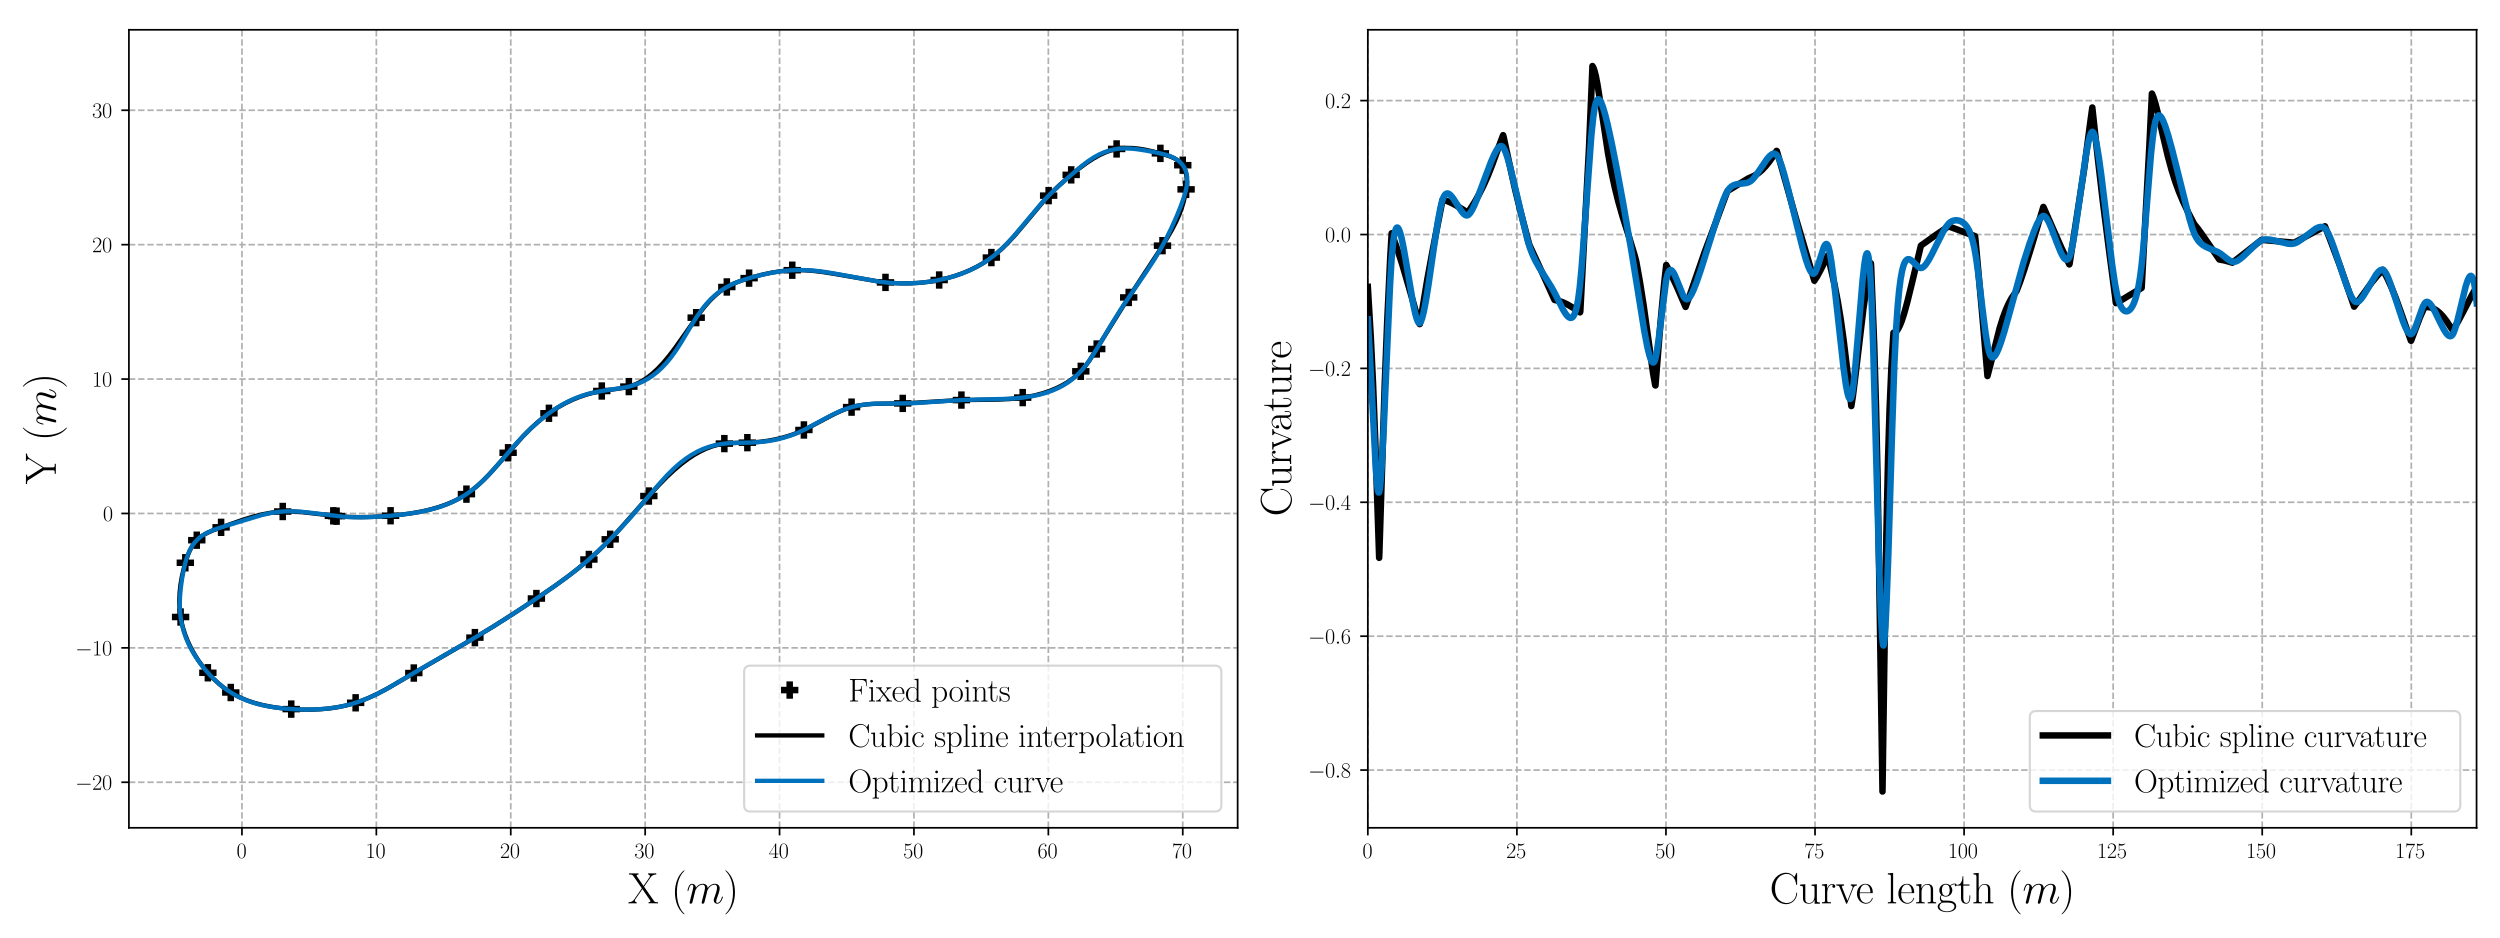 <?xml version="1.0" encoding="utf-8" standalone="no"?>
<!DOCTYPE svg PUBLIC "-//W3C//DTD SVG 1.1//EN"
  "http://www.w3.org/Graphics/SVG/1.1/DTD/svg11.dtd">
<svg height="432pt" version="1.1" viewBox="0 0 1152 432" width="1152pt" xmlns="http://www.w3.org/2000/svg" xmlns:xlink="http://www.w3.org/1999/xlink">
 <defs>
  <style type="text/css">*{stroke-linecap:butt;stroke-linejoin:round;}</style>
 </defs>
 <g id="figure_1">
  <g id="patch_1">
   <path d="M 0 432 
L 1152 432 
L 1152 0 
L 0 0 
z
" style="fill:#ffffff;"/>
  </g>
  <g id="axes_1">
   <g id="patch_2">
    <path d="M 59.402 381.454 
L 570.305 381.454 
L 570.305 13.719 
L 59.402 13.719 
z
" style="fill:#ffffff;"/>
   </g>
   <g id="matplotlib.axis_1">
    <g id="xtick_1">
     <g id="line2d_1">
      <path clip-path="url(#p6b89b106cd)" d="M 111.491 381.454 
L 111.491 13.719 
" style="fill:none;stroke:#b0b0b0;stroke-dasharray:2.96,1.28;stroke-dashoffset:0;stroke-width:0.8;"/>
     </g>
     <g id="line2d_2">
      <defs>
       <path d="M 0 0 
L 0 3.5 
" id="m82e032cda1" style="stroke:#000000;stroke-width:0.8;"/>
      </defs>
      <g>
       <use style="stroke:#000000;stroke-width:0.8;" x="111.491" xlink:href="#m82e032cda1" y="381.454"/>
      </g>
     </g>
     <g id="text_1">
      <!-- $\mathdefault{0}$ -->
      <g transform="translate(109.001 395.372)scale(0.1 -0.1)">
       <defs>
        <path d="M 2688 2025 
C 2688 2416 2682 3080 2413 3591 
C 2176 4039 1798 4198 1466 4198 
C 1158 4198 768 4058 525 3597 
C 269 3118 243 2524 243 2025 
C 243 1661 250 1106 448 619 
C 723 -39 1216 -128 1466 -128 
C 1760 -128 2208 -7 2470 600 
C 2662 1042 2688 1559 2688 2025 
z
M 1466 -26 
C 1056 -26 813 325 723 812 
C 653 1188 653 1738 653 2096 
C 653 2588 653 2997 736 3387 
C 858 3929 1216 4096 1466 4096 
C 1728 4096 2067 3923 2189 3400 
C 2272 3036 2278 2607 2278 2096 
C 2278 1680 2278 1169 2202 792 
C 2067 95 1690 -26 1466 -26 
z
" id="CMR17-30" transform="scale(0.016)"/>
       </defs>
       <use transform="scale(0.996)" xlink:href="#CMR17-30"/>
      </g>
     </g>
    </g>
    <g id="xtick_2">
     <g id="line2d_3">
      <path clip-path="url(#p6b89b106cd)" d="M 173.423 381.454 
L 173.423 13.719 
" style="fill:none;stroke:#b0b0b0;stroke-dasharray:2.96,1.28;stroke-dashoffset:0;stroke-width:0.8;"/>
     </g>
     <g id="line2d_4">
      <g>
       <use style="stroke:#000000;stroke-width:0.8;" x="173.423" xlink:href="#m82e032cda1" y="381.454"/>
      </g>
     </g>
     <g id="text_2">
      <!-- $\mathdefault{10}$ -->
      <g transform="translate(168.441 395.372)scale(0.1 -0.1)">
       <defs>
        <path d="M 1702 4058 
C 1702 4192 1696 4192 1606 4192 
C 1357 3916 979 3827 621 3827 
C 602 3827 570 3827 563 3808 
C 557 3795 557 3782 557 3648 
C 755 3648 1088 3686 1344 3839 
L 1344 461 
C 1344 236 1331 160 781 160 
L 589 160 
L 589 0 
C 896 0 1216 0 1523 0 
C 1830 0 2150 0 2458 0 
L 2458 160 
L 2266 160 
C 1715 160 1702 230 1702 458 
L 1702 4058 
z
" id="CMR17-31" transform="scale(0.016)"/>
       </defs>
       <use transform="scale(0.996)" xlink:href="#CMR17-31"/>
       <use transform="translate(45.69 0)scale(0.996)" xlink:href="#CMR17-30"/>
      </g>
     </g>
    </g>
    <g id="xtick_3">
     <g id="line2d_5">
      <path clip-path="url(#p6b89b106cd)" d="M 235.354 381.454 
L 235.354 13.719 
" style="fill:none;stroke:#b0b0b0;stroke-dasharray:2.96,1.28;stroke-dashoffset:0;stroke-width:0.8;"/>
     </g>
     <g id="line2d_6">
      <g>
       <use style="stroke:#000000;stroke-width:0.8;" x="235.354" xlink:href="#m82e032cda1" y="381.454"/>
      </g>
     </g>
     <g id="text_3">
      <!-- $\mathdefault{20}$ -->
      <g transform="translate(230.373 395.372)scale(0.1 -0.1)">
       <defs>
        <path d="M 2669 989 
L 2554 989 
C 2490 536 2438 459 2413 420 
C 2381 369 1920 369 1830 369 
L 602 369 
C 832 619 1280 1072 1824 1597 
C 2214 1967 2669 2402 2669 3035 
C 2669 3790 2067 4224 1395 4224 
C 691 4224 262 3604 262 3030 
C 262 2780 448 2748 525 2748 
C 589 2748 781 2787 781 3010 
C 781 3207 614 3264 525 3264 
C 486 3264 448 3258 422 3245 
C 544 3790 915 4058 1306 4058 
C 1862 4058 2227 3617 2227 3035 
C 2227 2479 1901 2000 1536 1584 
L 262 146 
L 262 0 
L 2515 0 
L 2669 989 
z
" id="CMR17-32" transform="scale(0.016)"/>
       </defs>
       <use transform="scale(0.996)" xlink:href="#CMR17-32"/>
       <use transform="translate(45.69 0)scale(0.996)" xlink:href="#CMR17-30"/>
      </g>
     </g>
    </g>
    <g id="xtick_4">
     <g id="line2d_7">
      <path clip-path="url(#p6b89b106cd)" d="M 297.286 381.454 
L 297.286 13.719 
" style="fill:none;stroke:#b0b0b0;stroke-dasharray:2.96,1.28;stroke-dashoffset:0;stroke-width:0.8;"/>
     </g>
     <g id="line2d_8">
      <g>
       <use style="stroke:#000000;stroke-width:0.8;" x="297.286" xlink:href="#m82e032cda1" y="381.454"/>
      </g>
     </g>
     <g id="text_4">
      <!-- $\mathdefault{30}$ -->
      <g transform="translate(292.304 395.372)scale(0.1 -0.1)">
       <defs>
        <path d="M 1414 2157 
C 1984 2157 2234 1662 2234 1090 
C 2234 320 1824 25 1453 25 
C 1114 25 563 194 390 693 
C 422 680 454 680 486 680 
C 640 680 755 782 755 948 
C 755 1133 614 1216 486 1216 
C 378 1216 211 1165 211 926 
C 211 335 787 -128 1466 -128 
C 2176 -128 2720 430 2720 1085 
C 2720 1707 2208 2157 1600 2227 
C 2086 2328 2554 2756 2554 3329 
C 2554 3820 2048 4179 1472 4179 
C 890 4179 378 3829 378 3329 
C 378 3110 544 3072 627 3072 
C 762 3072 877 3155 877 3321 
C 877 3486 762 3569 627 3569 
C 602 3569 570 3569 544 3557 
C 730 3959 1235 4032 1459 4032 
C 1683 4032 2106 3925 2106 3320 
C 2106 3143 2080 2828 1862 2550 
C 1670 2304 1453 2304 1242 2284 
C 1210 2284 1062 2269 1037 2269 
C 992 2263 966 2257 966 2208 
C 966 2163 973 2157 1101 2157 
L 1414 2157 
z
" id="CMR17-33" transform="scale(0.016)"/>
       </defs>
       <use transform="scale(0.996)" xlink:href="#CMR17-33"/>
       <use transform="translate(45.69 0)scale(0.996)" xlink:href="#CMR17-30"/>
      </g>
     </g>
    </g>
    <g id="xtick_5">
     <g id="line2d_9">
      <path clip-path="url(#p6b89b106cd)" d="M 359.217 381.454 
L 359.217 13.719 
" style="fill:none;stroke:#b0b0b0;stroke-dasharray:2.96,1.28;stroke-dashoffset:0;stroke-width:0.8;"/>
     </g>
     <g id="line2d_10">
      <g>
       <use style="stroke:#000000;stroke-width:0.8;" x="359.217" xlink:href="#m82e032cda1" y="381.454"/>
      </g>
     </g>
     <g id="text_5">
      <!-- $\mathdefault{40}$ -->
      <g transform="translate(354.236 395.372)scale(0.1 -0.1)">
       <defs>
        <path d="M 2150 4122 
C 2150 4256 2144 4256 2029 4256 
L 128 1254 
L 128 1088 
L 1779 1088 
L 1779 457 
C 1779 224 1766 160 1318 160 
L 1197 160 
L 1197 0 
C 1402 0 1747 0 1965 0 
C 2182 0 2528 0 2733 0 
L 2733 160 
L 2611 160 
C 2163 160 2150 224 2150 457 
L 2150 1088 
L 2803 1088 
L 2803 1254 
L 2150 1254 
L 2150 4122 
z
M 1798 3703 
L 1798 1254 
L 256 1254 
L 1798 3703 
z
" id="CMR17-34" transform="scale(0.016)"/>
       </defs>
       <use transform="scale(0.996)" xlink:href="#CMR17-34"/>
       <use transform="translate(45.69 0)scale(0.996)" xlink:href="#CMR17-30"/>
      </g>
     </g>
    </g>
    <g id="xtick_6">
     <g id="line2d_11">
      <path clip-path="url(#p6b89b106cd)" d="M 421.148 381.454 
L 421.148 13.719 
" style="fill:none;stroke:#b0b0b0;stroke-dasharray:2.96,1.28;stroke-dashoffset:0;stroke-width:0.8;"/>
     </g>
     <g id="line2d_12">
      <g>
       <use style="stroke:#000000;stroke-width:0.8;" x="421.148" xlink:href="#m82e032cda1" y="381.454"/>
      </g>
     </g>
     <g id="text_6">
      <!-- $\mathdefault{50}$ -->
      <g transform="translate(416.167 395.372)scale(0.1 -0.1)">
       <defs>
        <path d="M 730 3692 
C 794 3666 1056 3584 1325 3584 
C 1920 3584 2246 3911 2432 4100 
C 2432 4157 2432 4192 2394 4192 
C 2387 4192 2374 4192 2323 4163 
C 2099 4058 1837 3973 1517 3973 
C 1325 3973 1037 3999 723 4139 
C 653 4171 640 4171 634 4171 
C 602 4171 595 4164 595 4037 
L 595 2203 
C 595 2089 595 2057 659 2057 
C 691 2057 704 2070 736 2114 
C 941 2401 1222 2522 1542 2522 
C 1766 2522 2246 2382 2246 1289 
C 2246 1085 2246 715 2054 421 
C 1894 159 1645 25 1370 25 
C 947 25 518 320 403 814 
C 429 807 480 795 506 795 
C 589 795 749 840 749 1038 
C 749 1210 627 1280 506 1280 
C 358 1280 262 1190 262 1011 
C 262 454 704 -128 1382 -128 
C 2042 -128 2669 440 2669 1264 
C 2669 2030 2170 2624 1549 2624 
C 1222 2624 947 2503 730 2274 
L 730 3692 
z
" id="CMR17-35" transform="scale(0.016)"/>
       </defs>
       <use transform="scale(0.996)" xlink:href="#CMR17-35"/>
       <use transform="translate(45.69 0)scale(0.996)" xlink:href="#CMR17-30"/>
      </g>
     </g>
    </g>
    <g id="xtick_7">
     <g id="line2d_13">
      <path clip-path="url(#p6b89b106cd)" d="M 483.08 381.454 
L 483.08 13.719 
" style="fill:none;stroke:#b0b0b0;stroke-dasharray:2.96,1.28;stroke-dashoffset:0;stroke-width:0.8;"/>
     </g>
     <g id="line2d_14">
      <g>
       <use style="stroke:#000000;stroke-width:0.8;" x="483.08" xlink:href="#m82e032cda1" y="381.454"/>
      </g>
     </g>
     <g id="text_7">
      <!-- $\mathdefault{60}$ -->
      <g transform="translate(478.098 395.372)scale(0.1 -0.1)">
       <defs>
        <path d="M 678 2176 
C 678 3690 1395 4032 1811 4032 
C 1946 4032 2272 4009 2400 3776 
C 2298 3776 2106 3776 2106 3553 
C 2106 3381 2246 3323 2336 3323 
C 2394 3323 2566 3348 2566 3560 
C 2566 3954 2246 4179 1805 4179 
C 1043 4179 243 3390 243 1984 
C 243 253 966 -128 1478 -128 
C 2099 -128 2688 427 2688 1283 
C 2688 2081 2170 2662 1517 2662 
C 1126 2662 838 2407 678 1960 
L 678 2176 
z
M 1478 25 
C 691 25 691 1200 691 1436 
C 691 1896 909 2560 1504 2560 
C 1613 2560 1926 2560 2138 2120 
C 2253 1870 2253 1609 2253 1289 
C 2253 944 2253 690 2118 434 
C 1978 171 1773 25 1478 25 
z
" id="CMR17-36" transform="scale(0.016)"/>
       </defs>
       <use transform="scale(0.996)" xlink:href="#CMR17-36"/>
       <use transform="translate(45.69 0)scale(0.996)" xlink:href="#CMR17-30"/>
      </g>
     </g>
    </g>
    <g id="xtick_8">
     <g id="line2d_15">
      <path clip-path="url(#p6b89b106cd)" d="M 545.011 381.454 
L 545.011 13.719 
" style="fill:none;stroke:#b0b0b0;stroke-dasharray:2.96,1.28;stroke-dashoffset:0;stroke-width:0.8;"/>
     </g>
     <g id="line2d_16">
      <g>
       <use style="stroke:#000000;stroke-width:0.8;" x="545.011" xlink:href="#m82e032cda1" y="381.454"/>
      </g>
     </g>
     <g id="text_8">
      <!-- $\mathdefault{70}$ -->
      <g transform="translate(540.03 395.372)scale(0.1 -0.1)">
       <defs>
        <path d="M 2886 3941 
L 2886 4081 
L 1382 4081 
C 634 4081 621 4165 595 4288 
L 480 4288 
L 294 3094 
L 410 3094 
C 429 3215 474 3540 550 3661 
C 589 3712 1062 3712 1171 3712 
L 2579 3712 
L 1869 2661 
C 1395 1954 1069 999 1069 165 
C 1069 89 1069 -128 1299 -128 
C 1530 -128 1530 89 1530 171 
L 1530 465 
C 1530 1508 1709 2196 2003 2636 
L 2886 3941 
z
" id="CMR17-37" transform="scale(0.016)"/>
       </defs>
       <use transform="scale(0.996)" xlink:href="#CMR17-37"/>
       <use transform="translate(45.69 0)scale(0.996)" xlink:href="#CMR17-30"/>
      </g>
     </g>
    </g>
    <g id="text_9">
     <!-- X ($m$) -->
     <g transform="translate(289.35 416.235)scale(0.2 -0.2)">
      <defs>
       <path d="M 2336 2398 
L 3283 3753 
C 3379 3886 3571 4160 4096 4160 
L 4096 4332 
C 3949 4319 3706 4319 3552 4319 
C 3341 4319 3078 4319 2918 4332 
L 2918 4166 
C 3123 4147 3174 4020 3174 3918 
C 3174 3843 3142 3792 3098 3728 
L 2253 2513 
L 1306 3887 
C 1261 3956 1254 3975 1254 3994 
C 1254 4052 1325 4160 1536 4160 
L 1536 4319 
C 1331 4319 1018 4319 806 4319 
C 640 4319 320 4319 166 4332 
L 166 4160 
C 518 4160 634 4148 774 3951 
L 2010 2163 
L 896 549 
C 621 153 205 153 83 153 
L 83 -13 
C 230 0 474 0 627 0 
C 800 0 1101 0 1261 -13 
L 1261 153 
C 1062 172 1005 299 1005 401 
C 1005 483 1037 528 1069 572 
L 2093 2048 
L 3206 422 
C 3258 352 3258 333 3258 314 
C 3258 263 3200 153 2976 153 
L 2976 0 
C 3181 0 3494 0 3706 0 
C 3872 0 4192 0 4346 -13 
L 4346 153 
C 3936 153 3872 184 3744 363 
L 2336 2398 
z
" id="CMR17-58" transform="scale(0.016)"/>
       <path d="M 1958 -1561 
C 1958 -1555 1958 -1542 1939 -1523 
C 1645 -1224 858 -407 858 1581 
C 858 3569 1632 4379 1946 4697 
C 1946 4704 1958 4717 1958 4736 
C 1958 4755 1939 4768 1914 4768 
C 1843 4768 1299 4296 986 3594 
C 666 2887 576 2199 576 1588 
C 576 1128 621 351 1005 -471 
C 1312 -1135 1837 -1600 1914 -1600 
C 1946 -1600 1958 -1587 1958 -1561 
z
" id="CMR17-28" transform="scale(0.016)"/>
       <path d="M 1318 1871 
C 1331 1910 1491 2229 1728 2433 
C 1894 2586 2112 2689 2362 2689 
C 2618 2689 2707 2497 2707 2242 
C 2707 2203 2707 2076 2630 1775 
L 2470 1118 
C 2419 926 2298 453 2285 383 
C 2259 287 2221 121 2221 96 
C 2221 6 2291 -64 2387 -64 
C 2579 -64 2611 83 2669 313 
L 3053 1839 
C 3066 1890 3398 2689 4102 2689 
C 4358 2689 4448 2497 4448 2242 
C 4448 1884 4198 1188 4058 805 
C 4000 651 3968 568 3968 453 
C 3968 166 4166 -64 4474 -64 
C 5069 -64 5293 875 5293 913 
C 5293 945 5267 971 5229 971 
C 5171 971 5165 952 5133 843 
C 4986 332 4749 64 4493 64 
C 4429 64 4326 64 4326 269 
C 4326 436 4403 640 4429 710 
C 4544 1018 4832 1773 4832 2145 
C 4832 2528 4608 2816 4122 2816 
C 3693 2816 3347 2574 3091 2197 
C 3072 2542 2861 2816 2381 2816 
C 1811 2816 1510 2415 1395 2255 
C 1376 2618 1114 2816 832 2816 
C 646 2816 499 2727 378 2484 
C 262 2254 173 1865 173 1839 
C 173 1814 198 1782 243 1782 
C 294 1782 301 1788 339 1935 
C 435 2312 557 2689 813 2689 
C 960 2689 1011 2586 1011 2395 
C 1011 2254 947 2005 902 1807 
L 723 1118 
C 698 996 627 709 595 594 
C 550 428 480 128 480 96 
C 480 6 550 -64 646 -64 
C 723 -64 813 -26 864 70 
C 877 102 934 326 966 453 
L 1107 1028 
L 1318 1871 
z
" id="CMMI12-6d" transform="scale(0.016)"/>
       <path d="M 1683 1581 
C 1683 2040 1638 2817 1254 3639 
C 947 4303 422 4768 346 4768 
C 326 4768 301 4761 301 4729 
C 301 4717 307 4710 314 4697 
C 621 4378 1402 3568 1402 1584 
C 1402 -407 627 -1217 314 -1537 
C 307 -1549 301 -1556 301 -1568 
C 301 -1600 326 -1600 346 -1600 
C 416 -1600 960 -1128 1274 -426 
C 1594 281 1683 969 1683 1581 
z
" id="CMR17-29" transform="scale(0.016)"/>
      </defs>
      <use transform="scale(0.996)" xlink:href="#CMR17-58"/>
      <use transform="translate(99.148 0)scale(0.996)" xlink:href="#CMR17-28"/>
      <use transform="translate(134.429 0)scale(0.996)" xlink:href="#CMMI12-6d"/>
      <use transform="translate(219.756 0)scale(0.996)" xlink:href="#CMR17-29"/>
     </g>
    </g>
   </g>
   <g id="matplotlib.axis_2">
    <g id="ytick_1">
     <g id="line2d_17">
      <path clip-path="url(#p6b89b106cd)" d="M 59.402 360.467 
L 570.305 360.467 
" style="fill:none;stroke:#b0b0b0;stroke-dasharray:2.96,1.28;stroke-dashoffset:0;stroke-width:0.8;"/>
     </g>
     <g id="line2d_18">
      <defs>
       <path d="M 0 0 
L -3.5 0 
" id="m93560f113c" style="stroke:#000000;stroke-width:0.8;"/>
      </defs>
      <g>
       <use style="stroke:#000000;stroke-width:0.8;" x="59.402" xlink:href="#m93560f113c" y="360.467"/>
      </g>
     </g>
     <g id="text_10">
      <!-- $\mathdefault{−20}$ -->
      <g transform="translate(34.691 363.926)scale(0.1 -0.1)">
       <defs>
        <path d="M 4218 1472 
C 4326 1472 4442 1472 4442 1600 
C 4442 1728 4326 1728 4218 1728 
L 755 1728 
C 646 1728 531 1728 531 1600 
C 531 1472 646 1472 755 1472 
L 4218 1472 
z
" id="CMSY10-0" transform="scale(0.016)"/>
       </defs>
       <use transform="scale(0.996)" xlink:href="#CMSY10-0"/>
       <use transform="translate(77.487 0)scale(0.996)" xlink:href="#CMR17-32"/>
       <use transform="translate(123.178 0)scale(0.996)" xlink:href="#CMR17-30"/>
      </g>
     </g>
    </g>
    <g id="ytick_2">
     <g id="line2d_19">
      <path clip-path="url(#p6b89b106cd)" d="M 59.402 298.535 
L 570.305 298.535 
" style="fill:none;stroke:#b0b0b0;stroke-dasharray:2.96,1.28;stroke-dashoffset:0;stroke-width:0.8;"/>
     </g>
     <g id="line2d_20">
      <g>
       <use style="stroke:#000000;stroke-width:0.8;" x="59.402" xlink:href="#m93560f113c" y="298.535"/>
      </g>
     </g>
     <g id="text_11">
      <!-- $\mathdefault{−10}$ -->
      <g transform="translate(34.691 301.995)scale(0.1 -0.1)">
       <use transform="scale(0.996)" xlink:href="#CMSY10-0"/>
       <use transform="translate(77.487 0)scale(0.996)" xlink:href="#CMR17-31"/>
       <use transform="translate(123.178 0)scale(0.996)" xlink:href="#CMR17-30"/>
      </g>
     </g>
    </g>
    <g id="ytick_3">
     <g id="line2d_21">
      <path clip-path="url(#p6b89b106cd)" d="M 59.402 236.604 
L 570.305 236.604 
" style="fill:none;stroke:#b0b0b0;stroke-dasharray:2.96,1.28;stroke-dashoffset:0;stroke-width:0.8;"/>
     </g>
     <g id="line2d_22">
      <g>
       <use style="stroke:#000000;stroke-width:0.8;" x="59.402" xlink:href="#m93560f113c" y="236.604"/>
      </g>
     </g>
     <g id="text_12">
      <!-- $\mathdefault{0}$ -->
      <g transform="translate(47.421 240.063)scale(0.1 -0.1)">
       <use transform="scale(0.996)" xlink:href="#CMR17-30"/>
      </g>
     </g>
    </g>
    <g id="ytick_4">
     <g id="line2d_23">
      <path clip-path="url(#p6b89b106cd)" d="M 59.402 174.673 
L 570.305 174.673 
" style="fill:none;stroke:#b0b0b0;stroke-dasharray:2.96,1.28;stroke-dashoffset:0;stroke-width:0.8;"/>
     </g>
     <g id="line2d_24">
      <g>
       <use style="stroke:#000000;stroke-width:0.8;" x="59.402" xlink:href="#m93560f113c" y="174.673"/>
      </g>
     </g>
     <g id="text_13">
      <!-- $\mathdefault{10}$ -->
      <g transform="translate(42.439 178.132)scale(0.1 -0.1)">
       <use transform="scale(0.996)" xlink:href="#CMR17-31"/>
       <use transform="translate(45.69 0)scale(0.996)" xlink:href="#CMR17-30"/>
      </g>
     </g>
    </g>
    <g id="ytick_5">
     <g id="line2d_25">
      <path clip-path="url(#p6b89b106cd)" d="M 59.402 112.741 
L 570.305 112.741 
" style="fill:none;stroke:#b0b0b0;stroke-dasharray:2.96,1.28;stroke-dashoffset:0;stroke-width:0.8;"/>
     </g>
     <g id="line2d_26">
      <g>
       <use style="stroke:#000000;stroke-width:0.8;" x="59.402" xlink:href="#m93560f113c" y="112.741"/>
      </g>
     </g>
     <g id="text_14">
      <!-- $\mathdefault{20}$ -->
      <g transform="translate(42.439 116.2)scale(0.1 -0.1)">
       <use transform="scale(0.996)" xlink:href="#CMR17-32"/>
       <use transform="translate(45.69 0)scale(0.996)" xlink:href="#CMR17-30"/>
      </g>
     </g>
    </g>
    <g id="ytick_6">
     <g id="line2d_27">
      <path clip-path="url(#p6b89b106cd)" d="M 59.402 50.81 
L 570.305 50.81 
" style="fill:none;stroke:#b0b0b0;stroke-dasharray:2.96,1.28;stroke-dashoffset:0;stroke-width:0.8;"/>
     </g>
     <g id="line2d_28">
      <g>
       <use style="stroke:#000000;stroke-width:0.8;" x="59.402" xlink:href="#m93560f113c" y="50.81"/>
      </g>
     </g>
     <g id="text_15">
      <!-- $\mathdefault{30}$ -->
      <g transform="translate(42.439 54.269)scale(0.1 -0.1)">
       <use transform="scale(0.996)" xlink:href="#CMR17-33"/>
       <use transform="translate(45.69 0)scale(0.996)" xlink:href="#CMR17-30"/>
      </g>
     </g>
    </g>
    <g id="text_16">
     <!-- Y ($m$) -->
     <g transform="translate(25.726 223.09)rotate(-90)scale(0.2 -0.2)">
      <defs>
       <path d="M 3706 3766 
C 3955 4160 4301 4160 4416 4160 
L 4416 4332 
C 4269 4319 4102 4319 3942 4319 
C 3782 4319 3526 4319 3373 4332 
L 3373 4160 
C 3533 4160 3616 4077 3616 3957 
C 3616 3881 3584 3830 3533 3747 
L 2381 1912 
L 1120 3912 
C 1075 3988 1069 3994 1069 4039 
C 1069 4160 1293 4160 1382 4160 
L 1382 4319 
C 1178 4319 864 4319 653 4319 
C 486 4319 166 4319 13 4332 
L 13 4160 
C 378 4160 480 4141 595 3958 
L 2010 1728 
L 2010 445 
C 2010 160 1939 160 1498 160 
L 1498 0 
C 1683 0 2016 0 2214 0 
C 2413 0 2752 0 2938 0 
L 2938 160 
C 2477 160 2419 160 2419 471 
L 2419 1728 
L 3706 3766 
z
" id="CMR17-59" transform="scale(0.016)"/>
      </defs>
      <use transform="scale(0.996)" xlink:href="#CMR17-59"/>
      <use transform="translate(99.148 0)scale(0.996)" xlink:href="#CMR17-28"/>
      <use transform="translate(134.429 0)scale(0.996)" xlink:href="#CMMI12-6d"/>
      <use transform="translate(219.756 0)scale(0.996)" xlink:href="#CMR17-29"/>
     </g>
    </g>
   </g>
   <g id="line2d_29">
    <defs>
     <path d="M -4 0 
L 4 0 
M 0 4 
L 0 -4 
" id="mdff6bea318" style="stroke:#000000;stroke-width:3;"/>
    </defs>
    <g clip-path="url(#p6b89b106cd)">
     <use style="stroke:#000000;stroke-width:3;" x="85.4" xlink:href="#mdff6bea318" y="259.32"/>
     <use style="stroke:#000000;stroke-width:3;" x="90.67" xlink:href="#mdff6bea318" y="248.918"/>
     <use style="stroke:#000000;stroke-width:3;" x="101.881" xlink:href="#mdff6bea318" y="243.001"/>
     <use style="stroke:#000000;stroke-width:3;" x="130.277" xlink:href="#mdff6bea318" y="235.699"/>
     <use style="stroke:#000000;stroke-width:3;" x="153.594" xlink:href="#mdff6bea318" y="237.694"/>
     <use style="stroke:#000000;stroke-width:3;" x="155.098" xlink:href="#mdff6bea318" y="237.854"/>
     <use style="stroke:#000000;stroke-width:3;" x="179.978" xlink:href="#mdff6bea318" y="237.657"/>
     <use style="stroke:#000000;stroke-width:3;" x="214.936" xlink:href="#mdff6bea318" y="227.699"/>
     <use style="stroke:#000000;stroke-width:3;" x="234.132" xlink:href="#mdff6bea318" y="208.634"/>
     <use style="stroke:#000000;stroke-width:3;" x="252.954" xlink:href="#mdff6bea318" y="190.429"/>
     <use style="stroke:#000000;stroke-width:3;" x="277.3" xlink:href="#mdff6bea318" y="180.166"/>
     <use style="stroke:#000000;stroke-width:3;" x="289.779" xlink:href="#mdff6bea318" y="178.149"/>
     <use style="stroke:#000000;stroke-width:3;" x="320.808" xlink:href="#mdff6bea318" y="146.374"/>
     <use style="stroke:#000000;stroke-width:3;" x="334.919" xlink:href="#mdff6bea318" y="132.24"/>
     <use style="stroke:#000000;stroke-width:3;" x="345.182" xlink:href="#mdff6bea318" y="128.171"/>
     <use style="stroke:#000000;stroke-width:3;" x="365.07" xlink:href="#mdff6bea318" y="124.509"/>
     <use style="stroke:#000000;stroke-width:3;" x="408.032" xlink:href="#mdff6bea318" y="130.133"/>
     <use style="stroke:#000000;stroke-width:3;" x="432.77" xlink:href="#mdff6bea318" y="129.027"/>
     <use style="stroke:#000000;stroke-width:3;" x="456.825" xlink:href="#mdff6bea318" y="118.682"/>
     <use style="stroke:#000000;stroke-width:3;" x="483.212" xlink:href="#mdff6bea318" y="90.153"/>
     <use style="stroke:#000000;stroke-width:3;" x="493.603" xlink:href="#mdff6bea318" y="80.588"/>
     <use style="stroke:#000000;stroke-width:3;" x="514.539" xlink:href="#mdff6bea318" y="68.638"/>
     <use style="stroke:#000000;stroke-width:3;" x="534.707" xlink:href="#mdff6bea318" y="70.675"/>
     <use style="stroke:#000000;stroke-width:3;" x="545.016" xlink:href="#mdff6bea318" y="76.116"/>
     <use style="stroke:#000000;stroke-width:3;" x="546.551" xlink:href="#mdff6bea318" y="87.26"/>
     <use style="stroke:#000000;stroke-width:3;" x="535.669" xlink:href="#mdff6bea318" y="113.202"/>
     <use style="stroke:#000000;stroke-width:3;" x="520.104" xlink:href="#mdff6bea318" y="137.059"/>
     <use style="stroke:#000000;stroke-width:3;" x="505.37" xlink:href="#mdff6bea318" y="160.828"/>
     <use style="stroke:#000000;stroke-width:3;" x="498.035" xlink:href="#mdff6bea318" y="171.103"/>
     <use style="stroke:#000000;stroke-width:3;" x="471.26" xlink:href="#mdff6bea318" y="183.215"/>
     <use style="stroke:#000000;stroke-width:3;" x="443.016" xlink:href="#mdff6bea318" y="184.348"/>
     <use style="stroke:#000000;stroke-width:3;" x="415.975" xlink:href="#mdff6bea318" y="185.894"/>
     <use style="stroke:#000000;stroke-width:3;" x="392.404" xlink:href="#mdff6bea318" y="187.605"/>
     <use style="stroke:#000000;stroke-width:3;" x="370.438" xlink:href="#mdff6bea318" y="198.126"/>
     <use style="stroke:#000000;stroke-width:3;" x="344.39" xlink:href="#mdff6bea318" y="203.972"/>
     <use style="stroke:#000000;stroke-width:3;" x="333.783" xlink:href="#mdff6bea318" y="204.407"/>
     <use style="stroke:#000000;stroke-width:3;" x="298.982" xlink:href="#mdff6bea318" y="228.577"/>
     <use style="stroke:#000000;stroke-width:3;" x="281.182" xlink:href="#mdff6bea318" y="248.508"/>
     <use style="stroke:#000000;stroke-width:3;" x="271.363" xlink:href="#mdff6bea318" y="257.817"/>
     <use style="stroke:#000000;stroke-width:3;" x="247.174" xlink:href="#mdff6bea318" y="275.807"/>
     <use style="stroke:#000000;stroke-width:3;" x="218.834" xlink:href="#mdff6bea318" y="293.823"/>
     <use style="stroke:#000000;stroke-width:3;" x="190.681" xlink:href="#mdff6bea318" y="310.137"/>
     <use style="stroke:#000000;stroke-width:3;" x="163.876" xlink:href="#mdff6bea318" y="323.844"/>
     <use style="stroke:#000000;stroke-width:3;" x="134.2" xlink:href="#mdff6bea318" y="326.749"/>
     <use style="stroke:#000000;stroke-width:3;" x="106.338" xlink:href="#mdff6bea318" y="319.098"/>
     <use style="stroke:#000000;stroke-width:3;" x="95.783" xlink:href="#mdff6bea318" y="310.006"/>
     <use style="stroke:#000000;stroke-width:3;" x="83.215" xlink:href="#mdff6bea318" y="284.313"/>
    </g>
   </g>
   <g id="line2d_30">
    <path clip-path="url(#p6b89b106cd)" d="M 85.407 259.327 
L 86.551 255.905 
L 87.543 253.569 
L 88.607 251.607 
L 89.716 250.015 
L 90.834 248.768 
L 92.097 247.669 
L 93.695 246.575 
L 95.651 245.511 
L 98.205 244.388 
L 102.557 242.766 
L 111.931 239.488 
L 116.94 237.977 
L 120.997 236.972 
L 124.829 236.255 
L 128.201 235.844 
L 131.355 235.67 
L 134.777 235.704 
L 138.962 235.983 
L 144.409 236.589 
L 155.562 237.879 
L 160.744 238.197 
L 166.17 238.304 
L 171.859 238.187 
L 177.836 237.839 
L 184.125 237.251 
L 189.423 236.548 
L 194.179 235.7 
L 198.366 234.739 
L 202.22 233.632 
L 205.735 232.396 
L 208.909 231.052 
L 211.75 229.624 
L 214.475 228.011 
L 217.072 226.204 
L 219.736 224.06 
L 222.464 221.572 
L 225.428 218.564 
L 229.125 214.469 
L 241.086 200.928 
L 244.592 197.421 
L 247.881 194.433 
L 251.132 191.787 
L 254.137 189.618 
L 257.278 187.621 
L 260.542 185.809 
L 263.92 184.197 
L 267.165 182.884 
L 270.49 181.767 
L 273.885 180.858 
L 277.341 180.167 
L 281.589 179.579 
L 286.995 178.802 
L 289.582 178.213 
L 291.833 177.474 
L 293.987 176.537 
L 296.252 175.295 
L 298.417 173.851 
L 300.675 172.067 
L 303.013 169.918 
L 305.421 167.385 
L 308.056 164.263 
L 310.906 160.533 
L 314.735 155.12 
L 322.024 144.736 
L 324.876 141.11 
L 327.208 138.484 
L 329.497 136.242 
L 331.742 134.37 
L 333.931 132.847 
L 336.043 131.639 
L 338.494 130.496 
L 341.517 129.345 
L 345.587 128.06 
L 350.671 126.69 
L 355.054 125.729 
L 359.208 125.044 
L 363.124 124.63 
L 366.796 124.47 
L 370.467 124.529 
L 374.628 124.822 
L 379.28 125.377 
L 385.161 126.321 
L 406.088 129.924 
L 410.797 130.377 
L 415.266 130.583 
L 419.735 130.558 
L 423.949 130.312 
L 428.148 129.838 
L 432.082 129.175 
L 435.989 128.292 
L 439.849 127.184 
L 443.402 125.94 
L 446.868 124.493 
L 450.225 122.842 
L 453.241 121.113 
L 456.126 119.201 
L 458.864 117.107 
L 461.645 114.679 
L 464.465 111.915 
L 467.663 108.452 
L 471.544 103.893 
L 481.473 92.044 
L 484.694 88.646 
L 488.07 85.411 
L 492.177 81.797 
L 496.905 77.934 
L 500.617 75.183 
L 503.812 73.096 
L 506.653 71.504 
L 509.332 70.26 
L 511.833 69.346 
L 514.144 68.729 
L 516.488 68.337 
L 518.866 68.159 
L 521.518 68.188 
L 524.456 68.453 
L 527.69 68.975 
L 531.486 69.822 
L 536.127 71.089 
L 539.168 72.111 
L 541.279 73.055 
L 542.753 73.935 
L 544.033 74.974 
L 544.943 76.01 
L 545.655 77.193 
L 546.18 78.508 
L 546.582 80.177 
L 546.786 81.952 
L 546.818 84.061 
L 546.622 86.733 
L 546.151 89.859 
L 545.47 92.865 
L 544.522 96.001 
L 543.381 99.027 
L 541.862 102.403 
L 539.928 106.113 
L 537.443 110.364 
L 533.362 116.841 
L 525.885 128.241 
L 517.926 140.492 
L 510.884 151.83 
L 501.948 166.215 
L 500.04 168.806 
L 498.279 170.859 
L 496.351 172.746 
L 494.261 174.464 
L 492.026 176.017 
L 489.442 177.532 
L 486.73 178.867 
L 483.672 180.118 
L 480.519 181.177 
L 477.049 182.112 
L 473.286 182.893 
L 469.269 183.49 
L 465.023 183.894 
L 460.055 184.142 
L 453.137 184.241 
L 442.074 184.388 
L 435.442 184.748 
L 417.104 185.875 
L 410.556 185.937 
L 403.277 186.057 
L 399.325 186.341 
L 395.931 186.811 
L 393.082 187.43 
L 390.528 188.204 
L 387.799 189.255 
L 384.672 190.693 
L 380.482 192.881 
L 371.619 197.583 
L 368.193 199.104 
L 364.692 200.41 
L 361.124 201.507 
L 357.499 202.398 
L 353.581 203.128 
L 349.622 203.637 
L 345.634 203.93 
L 340.881 204.037 
L 335.929 204.197 
L 333.263 204.489 
L 330.655 205.006 
L 328.105 205.742 
L 325.388 206.774 
L 322.737 208.025 
L 319.937 209.604 
L 317.004 211.536 
L 313.952 213.833 
L 310.797 216.5 
L 307.368 219.705 
L 303.519 223.631 
L 298.968 228.608 
L 290.878 237.856 
L 284.35 245.171 
L 279.941 249.789 
L 275.683 253.933 
L 271.256 257.923 
L 266.684 261.732 
L 261.593 265.678 
L 255.58 270.045 
L 247.819 275.384 
L 237.271 282.361 
L 227.44 288.602 
L 218.136 294.248 
L 207.241 300.57 
L 189.412 310.904 
L 178.842 317.096 
L 174.009 319.646 
L 169.984 321.529 
L 166.34 323 
L 162.854 324.171 
L 159.3 325.125 
L 155.684 325.87 
L 151.769 326.451 
L 147.556 326.841 
L 143.3 327.015 
L 138.761 326.985 
L 133.951 326.737 
L 129.145 326.278 
L 124.881 325.658 
L 120.929 324.863 
L 117.304 323.905 
L 114.009 322.805 
L 111.043 321.589 
L 108.182 320.169 
L 105.647 318.665 
L 103.221 316.973 
L 100.718 314.945 
L 98.346 312.737 
L 95.938 310.181 
L 93.686 307.466 
L 91.6 304.609 
L 89.696 301.627 
L 87.988 298.536 
L 86.491 295.349 
L 85.303 292.32 
L 84.32 289.235 
L 83.555 286.107 
L 83.019 282.948 
L 82.713 279.768 
L 82.626 276.571 
L 82.764 273.113 
L 83.128 269.646 
L 83.753 265.927 
L 84.603 262.21 
L 85.358 259.49 
L 85.358 259.49 
" style="fill:none;stroke:#000000;stroke-linecap:square;stroke-width:2;"/>
   </g>
   <g id="line2d_31">
    <path clip-path="url(#p6b89b106cd)" d="M 85.4 259.32 
L 86.297 256.334 
L 87.211 254.046 
L 88.206 252.141 
L 89.233 250.598 
L 90.448 249.149 
L 91.845 247.832 
L 93.35 246.708 
L 95.215 245.606 
L 97.462 244.565 
L 100.389 243.487 
L 106.014 241.724 
L 120.805 237.281 
L 124.726 236.419 
L 128.1 235.905 
L 131.209 235.642 
L 134.613 235.588 
L 138.306 235.771 
L 142.595 236.22 
L 158.522 238.14 
L 163.189 238.344 
L 168.165 238.341 
L 173.761 238.115 
L 180.293 237.629 
L 186.875 236.922 
L 192.143 236.137 
L 196.424 235.289 
L 200.34 234.294 
L 203.895 233.163 
L 207.094 231.92 
L 210.23 230.455 
L 213.02 228.91 
L 215.721 227.165 
L 218.486 225.095 
L 221.094 222.866 
L 224.008 220.063 
L 227.2 216.658 
L 231.7 211.48 
L 238.219 203.997 
L 242.033 199.965 
L 245.573 196.535 
L 249.049 193.482 
L 252.453 190.798 
L 255.562 188.614 
L 258.773 186.629 
L 261.8 185.007 
L 264.912 183.587 
L 268.113 182.38 
L 271.406 181.389 
L 274.789 180.612 
L 278.824 179.936 
L 288.274 178.497 
L 291.171 177.772 
L 293.81 176.876 
L 296.26 175.796 
L 298.539 174.548 
L 300.661 173.148 
L 302.883 171.411 
L 304.948 169.521 
L 307.08 167.262 
L 309.255 164.61 
L 311.459 161.553 
L 313.865 157.826 
L 317.96 150.972 
L 320.983 146.107 
L 323.342 142.73 
L 325.503 140.037 
L 327.632 137.753 
L 329.704 135.853 
L 331.942 134.118 
L 334.08 132.725 
L 336.559 131.383 
L 339.365 130.141 
L 342.538 128.991 
L 346.685 127.745 
L 351.523 126.528 
L 356.095 125.59 
L 360.402 124.929 
L 364.444 124.546 
L 368.204 124.415 
L 371.938 124.499 
L 375.956 124.805 
L 380.562 125.387 
L 386.058 126.319 
L 405.265 129.81 
L 409.899 130.306 
L 414.247 130.554 
L 418.586 130.577 
L 422.915 130.372 
L 427.233 129.936 
L 431.541 129.264 
L 435.527 128.419 
L 439.43 127.36 
L 442.948 126.181 
L 446.376 124.795 
L 449.435 123.33 
L 452.408 121.667 
L 455.292 119.795 
L 458.069 117.715 
L 460.689 115.48 
L 463.386 112.892 
L 466.362 109.716 
L 469.805 105.702 
L 480.212 93.307 
L 483.646 89.717 
L 487.419 86.11 
L 493.141 80.992 
L 498.405 76.531 
L 501.386 74.272 
L 503.972 72.569 
L 506.407 71.224 
L 508.675 70.209 
L 511.055 69.391 
L 513.242 68.859 
L 515.492 68.52 
L 518.014 68.369 
L 520.828 68.442 
L 523.931 68.749 
L 528.251 69.421 
L 534.4 70.607 
L 537.462 71.37 
L 539.517 72.077 
L 541.186 72.858 
L 542.744 73.85 
L 543.938 74.873 
L 545.016 76.116 
L 545.757 77.275 
L 546.418 78.762 
L 546.835 80.281 
L 547.045 81.83 
L 547.06 83.72 
L 546.857 85.641 
L 546.409 87.871 
L 545.557 90.866 
L 544.22 94.663 
L 542.258 99.539 
L 539.742 105.189 
L 537.28 110.19 
L 534.756 114.825 
L 531.885 119.606 
L 528.334 125.053 
L 521.323 135.267 
L 516.332 142.764 
L 512.045 149.612 
L 506.169 159.495 
L 502.914 164.75 
L 500.795 167.776 
L 498.861 170.18 
L 496.878 172.299 
L 494.711 174.264 
L 492.439 175.994 
L 490.067 177.506 
L 487.604 178.816 
L 484.768 180.052 
L 481.836 181.076 
L 478.816 181.905 
L 475.402 182.615 
L 471.583 183.177 
L 467.234 183.588 
L 461.96 183.859 
L 453.263 184.045 
L 443.947 184.304 
L 436.491 184.754 
L 420.958 185.784 
L 414.728 185.901 
L 402.578 186.022 
L 398.86 186.343 
L 395.777 186.818 
L 392.71 187.521 
L 389.732 188.45 
L 386.854 189.578 
L 383.503 191.146 
L 379.145 193.467 
L 371.269 197.72 
L 367.55 199.433 
L 364.331 200.685 
L 361.066 201.727 
L 357.753 202.558 
L 354.393 203.182 
L 350.678 203.639 
L 346.602 203.904 
L 340.331 204.039 
L 335.651 204.232 
L 332.401 204.585 
L 329.404 205.15 
L 326.563 205.939 
L 323.867 206.936 
L 321.303 208.124 
L 318.594 209.645 
L 316.016 211.356 
L 313.316 213.433 
L 310.51 215.898 
L 307.606 218.765 
L 304.386 222.261 
L 299.807 227.597 
L 290.695 238.257 
L 285.266 244.24 
L 280.101 249.602 
L 275.469 254.102 
L 271.128 258.022 
L 266.591 261.816 
L 261.679 265.627 
L 255.894 269.826 
L 248.206 275.112 
L 237.053 282.491 
L 227.346 288.665 
L 218.834 293.823 
L 208.907 299.56 
L 193.074 308.705 
L 177.273 318.002 
L 172.849 320.258 
L 168.872 322.025 
L 165.367 323.35 
L 161.753 324.476 
L 158.096 325.374 
L 154.418 326.052 
L 150.41 326.561 
L 146.072 326.876 
L 141.401 326.982 
L 136.396 326.868 
L 131.36 326.533 
L 126.674 325.998 
L 122.671 325.322 
L 119.034 324.486 
L 115.758 323.51 
L 112.834 322.425 
L 109.968 321.13 
L 107.166 319.604 
L 104.519 317.89 
L 102.043 316.02 
L 99.474 313.785 
L 97.05 311.382 
L 94.521 308.547 
L 92.163 305.547 
L 90.198 302.701 
L 88.43 299.759 
L 86.872 296.714 
L 85.652 293.85 
L 84.633 290.887 
L 83.83 287.819 
L 83.305 284.961 
L 82.961 281.803 
L 82.84 278.684 
L 82.924 275.271 
L 83.259 271.258 
L 83.844 266.957 
L 84.688 262.367 
L 85.321 259.624 
L 85.321 259.624 
" style="fill:none;stroke:#0072bd;stroke-linecap:square;stroke-width:2;"/>
   </g>
   <g id="patch_3">
    <path d="M 59.402 381.454 
L 59.402 13.719 
" style="fill:none;stroke:#000000;stroke-linecap:square;stroke-linejoin:miter;stroke-width:0.8;"/>
   </g>
   <g id="patch_4">
    <path d="M 570.305 381.454 
L 570.305 13.719 
" style="fill:none;stroke:#000000;stroke-linecap:square;stroke-linejoin:miter;stroke-width:0.8;"/>
   </g>
   <g id="patch_5">
    <path d="M 59.402 381.454 
L 570.305 381.454 
" style="fill:none;stroke:#000000;stroke-linecap:square;stroke-linejoin:miter;stroke-width:0.8;"/>
   </g>
   <g id="patch_6">
    <path d="M 59.402 13.719 
L 570.305 13.719 
" style="fill:none;stroke:#000000;stroke-linecap:square;stroke-linejoin:miter;stroke-width:0.8;"/>
   </g>
   <g id="legend_1">
    <g id="patch_7">
     <path d="M 345.889 373.954 
L 559.805 373.954 
Q 562.805 373.954 562.805 370.954 
L 562.805 309.736 
Q 562.805 306.736 559.805 306.736 
L 345.889 306.736 
Q 342.889 306.736 342.889 309.736 
L 342.889 370.954 
Q 342.889 373.954 345.889 373.954 
z
" style="fill:#ffffff;opacity:0.8;stroke:#cccccc;stroke-linejoin:miter;"/>
    </g>
    <g id="line2d_32"/>
    <g id="line2d_33">
     <g>
      <use style="stroke:#000000;stroke-width:3;" x="363.889" xlink:href="#mdff6bea318" y="317.986"/>
     </g>
    </g>
    <g id="text_17">
     <!-- Fixed points -->
     <g transform="translate(390.889 323.236)scale(0.15 -0.15)">
      <defs>
       <path d="M 3482 4325 
L 326 4325 
L 326 4160 
C 768 4160 838 4160 838 3874 
L 838 446 
C 838 160 768 160 326 160 
L 326 0 
C 512 0 870 0 1069 0 
C 1331 0 1638 0 1901 0 
L 1901 160 
L 1760 160 
C 1274 160 1261 223 1261 452 
L 1261 2075 
L 1837 2075 
C 2432 2075 2490 1865 2490 1332 
L 2605 1332 
L 2605 2987 
L 2490 2987 
C 2490 2450 2432 2240 1837 2240 
L 1261 2240 
L 1261 3911 
C 1261 4128 1274 4160 1530 4160 
L 2355 4160 
C 3322 4160 3430 3765 3520 2916 
L 3635 2916 
L 3482 4325 
z
" id="CMR17-46" transform="scale(0.016)"/>
       <path d="M 992 3909 
C 992 4049 877 4170 730 4170 
C 589 4170 467 4056 467 3909 
C 467 3769 582 3648 730 3648 
C 870 3648 992 3763 992 3909 
z
M 243 2706 
L 243 2541 
C 602 2541 653 2502 653 2197 
L 653 427 
C 653 184 627 153 218 153 
L 218 -13 
C 371 0 646 0 806 0 
C 960 0 1222 0 1370 -13 
L 1370 153 
C 992 153 979 191 979 420 
L 979 2776 
L 243 2706 
z
" id="CMR17-69" transform="scale(0.016)"/>
       <path d="M 1664 1477 
C 1856 1726 2074 2006 2253 2216 
C 2464 2458 2707 2560 2989 2560 
L 2989 2726 
C 2880 2726 2656 2726 2541 2726 
C 2368 2726 2170 2726 2022 2732 
L 2022 2566 
C 2112 2553 2163 2489 2163 2400 
C 2163 2285 2099 2215 2067 2171 
L 1594 1573 
L 1030 2306 
C 973 2376 973 2388 973 2420 
C 973 2497 1037 2560 1146 2560 
L 1146 2732 
C 992 2726 717 2726 557 2726 
C 384 2726 179 2726 38 2732 
L 38 2560 
C 384 2560 461 2534 614 2343 
L 1350 1395 
C 1363 1382 1395 1344 1395 1325 
C 1395 1299 838 619 768 530 
C 480 185 179 160 6 160 
L 6 0 
C 115 0 339 0 454 0 
C 582 0 864 0 979 -6 
L 979 160 
C 941 166 838 179 838 325 
C 838 440 890 510 947 586 
L 1478 1236 
L 2035 512 
C 2086 442 2163 346 2163 301 
C 2163 211 2086 160 1984 160 
L 1984 -6 
C 2138 0 2413 0 2573 0 
C 2746 0 2950 0 3091 -6 
L 3091 160 
C 2771 160 2675 172 2522 370 
L 1664 1477 
z
" id="CMR17-78" transform="scale(0.016)"/>
       <path d="M 2438 1472 
C 2464 1498 2464 1511 2464 1576 
C 2464 2238 2118 2816 1389 2816 
C 710 2816 173 2169 173 1383 
C 173 551 781 -64 1459 -64 
C 2176 -64 2458 607 2458 740 
C 2458 784 2419 784 2406 784 
C 2362 784 2355 771 2330 696 
C 2189 265 1837 51 1504 51 
C 1229 51 954 203 781 480 
C 582 803 582 1176 582 1472 
L 2438 1472 
z
M 589 1568 
C 634 2505 1126 2714 1382 2714 
C 1818 2714 2112 2297 2118 1568 
L 589 1568 
z
" id="CMR17-65" transform="scale(0.016)"/>
       <path d="M 1869 4326 
L 1869 4160 
C 2246 4160 2304 4122 2304 3820 
L 2304 2345 
C 2278 2377 2016 2790 1498 2790 
C 845 2790 211 2208 211 1364 
C 211 525 806 -64 1434 -64 
C 1978 -64 2259 337 2291 380 
L 2291 -63 
L 3066 -63 
L 3066 128 
C 2688 128 2630 166 2630 473 
L 2630 4396 
L 1869 4326 
z
M 2291 755 
C 2291 563 2176 390 2029 262 
C 1811 70 1594 38 1472 38 
C 1286 38 621 134 621 1356 
C 621 2612 1363 2688 1530 2688 
C 1824 2688 2061 2522 2208 2291 
C 2291 2157 2291 2138 2291 2023 
L 2291 755 
z
" id="CMR17-64" transform="scale(0.016)"/>
       <path d="M 1408 -1063 
C 998 -1063 973 -1037 973 -789 
L 973 402 
C 1158 134 1427 -38 1766 -38 
C 2406 -38 3053 523 3053 1388 
C 3053 2191 2496 2802 1837 2802 
C 1453 2802 1139 2592 960 2338 
L 960 2802 
L 198 2732 
L 198 2567 
C 576 2567 634 2528 634 2223 
L 634 -789 
C 634 -1031 608 -1063 198 -1063 
L 198 -1228 
C 352 -1216 634 -1216 800 -1216 
C 966 -1216 1254 -1216 1408 -1228 
L 1408 -1063 
z
M 973 2012 
C 973 2102 973 2235 1222 2471 
C 1254 2497 1472 2688 1792 2688 
C 2259 2688 2643 2108 2643 1382 
C 2643 656 2234 64 1728 64 
C 1498 64 1248 172 1056 472 
C 973 612 973 650 973 752 
L 973 2012 
z
" id="CMR17-70" transform="scale(0.016)"/>
       <path d="M 2758 1356 
C 2758 2176 2163 2816 1466 2816 
C 768 2816 173 2176 173 1356 
C 173 551 768 -64 1466 -64 
C 2163 -64 2758 551 2758 1356 
z
M 1466 51 
C 1165 51 909 230 762 480 
C 602 767 582 1126 582 1408 
C 582 1677 595 2010 762 2298 
C 890 2509 1139 2714 1466 2714 
C 1754 2714 1997 2554 2150 2330 
C 2349 2029 2349 1607 2349 1408 
C 2349 1158 2336 775 2163 467 
C 1984 173 1709 51 1466 51 
z
" id="CMR17-6f" transform="scale(0.016)"/>
       <path d="M 2656 1933 
C 2656 2259 2592 2790 1837 2790 
C 1331 2790 1069 2400 973 2144 
L 966 2144 
L 966 2790 
L 211 2720 
L 211 2554 
C 589 2554 646 2515 646 2208 
L 646 428 
C 646 184 621 153 211 153 
L 211 -13 
C 365 0 646 0 813 0 
C 979 0 1267 0 1421 -13 
L 1421 153 
C 1011 153 986 178 986 428 
L 986 1658 
C 986 2247 1344 2688 1792 2688 
C 2266 2688 2317 2266 2317 1958 
L 2317 428 
C 2317 184 2291 153 1882 153 
L 1882 -13 
C 2035 0 2317 0 2483 0 
C 2650 0 2938 0 3091 -13 
L 3091 153 
C 2682 153 2656 178 2656 428 
L 2656 1933 
z
" id="CMR17-6e" transform="scale(0.016)"/>
       <path d="M 966 2560 
L 1862 2560 
L 1862 2725 
L 966 2725 
L 966 3904 
L 851 3904 
C 838 3245 614 2668 70 2668 
L 70 2560 
L 627 2560 
L 627 771 
C 627 650 627 -64 1370 -64 
C 1747 -64 1965 306 1965 777 
L 1965 1140 
L 1850 1140 
L 1850 783 
C 1850 344 1677 51 1408 51 
C 1222 51 966 178 966 758 
L 966 2560 
z
" id="CMR17-74" transform="scale(0.016)"/>
       <path d="M 1978 2697 
C 1978 2813 1971 2819 1933 2819 
C 1907 2819 1901 2813 1824 2717 
C 1805 2691 1747 2626 1728 2601 
C 1523 2819 1235 2819 1126 2819 
C 416 2819 160 2447 160 2076 
C 160 1498 813 1365 998 1325 
C 1402 1243 1542 1217 1677 1101 
C 1760 1025 1901 884 1901 654 
C 1901 384 1747 38 1158 38 
C 602 38 403 460 288 1021 
C 269 1110 269 1117 218 1117 
C 166 1117 160 1110 160 983 
L 160 63 
C 160 -51 166 -58 205 -58 
C 237 -58 243 -51 275 0 
C 314 57 410 211 448 276 
C 576 103 800 -64 1158 -64 
C 1792 -64 2131 283 2131 784 
C 2131 1112 1958 1285 1875 1362 
C 1683 1561 1459 1606 1190 1657 
C 838 1735 390 1825 390 2217 
C 390 2383 480 2737 1126 2737 
C 1811 2737 1850 2094 1862 1888 
C 1869 1856 1901 1849 1920 1849 
C 1978 1849 1978 1869 1978 1978 
L 1978 2697 
z
" id="CMR17-73" transform="scale(0.016)"/>
      </defs>
      <use transform="scale(0.996)" xlink:href="#CMR17-46"/>
      <use transform="translate(59.984 0)scale(0.996)" xlink:href="#CMR17-69"/>
      <use transform="translate(84.855 0)scale(0.996)" xlink:href="#CMR17-78"/>
      <use transform="translate(133.148 0)scale(0.996)" xlink:href="#CMR17-65"/>
      <use transform="translate(173.633 0)scale(0.996)" xlink:href="#CMR17-64"/>
      <use transform="translate(254.605 0)scale(0.996)" xlink:href="#CMR17-70"/>
      <use transform="translate(308.103 0)scale(0.996)" xlink:href="#CMR17-6f"/>
      <use transform="translate(353.793 0)scale(0.996)" xlink:href="#CMR17-69"/>
      <use transform="translate(378.664 0)scale(0.996)" xlink:href="#CMR17-6e"/>
      <use transform="translate(426.957 0)scale(0.996)" xlink:href="#CMR17-74"/>
      <use transform="translate(462.238 0)scale(0.996)" xlink:href="#CMR17-73"/>
     </g>
    </g>
    <g id="line2d_34">
     <path d="M 348.889 338.892 
L 378.889 338.892 
" style="fill:none;stroke:#000000;stroke-linecap:square;stroke-width:2;"/>
    </g>
    <g id="line2d_35"/>
    <g id="text_18">
     <!-- Cubic spline interpolation -->
     <g transform="translate(390.889 344.142)scale(0.15 -0.15)">
      <defs>
       <path d="M 3974 4289 
C 3974 4403 3968 4410 3930 4410 
C 3904 4410 3898 4403 3853 4327 
L 3571 3792 
C 3258 4187 2874 4416 2381 4416 
C 1286 4416 294 3456 294 2148 
C 294 826 1286 -128 2387 -128 
C 3366 -128 3974 730 3974 1461 
C 3974 1524 3974 1550 3917 1550 
C 3866 1550 3866 1531 3859 1474 
C 3808 585 3168 38 2477 38 
C 1824 38 781 495 781 2147 
C 781 3805 1843 4250 2464 4250 
C 3187 4250 3712 3628 3834 2745 
C 3846 2668 3846 2655 3904 2655 
C 3974 2655 3974 2668 3974 2783 
L 3974 4289 
z
" id="CMR17-43" transform="scale(0.016)"/>
       <path d="M 1882 2693 
L 1882 2528 
C 2259 2528 2317 2489 2317 2186 
L 2317 1032 
C 2317 500 2029 38 1555 38 
C 1030 38 986 348 986 678 
L 986 2763 
L 211 2693 
L 211 2528 
C 467 2528 640 2528 646 2274 
L 646 1058 
C 646 633 646 361 813 183 
C 896 101 1056 -64 1517 -64 
C 2061 -64 2272 377 2323 506 
L 2330 506 
L 2330 -63 
L 3091 -63 
L 3091 128 
C 2714 128 2656 166 2656 473 
L 2656 2763 
L 1882 2693 
z
" id="CMR17-75" transform="scale(0.016)"/>
       <path d="M 960 4396 
L 198 4326 
L 198 4160 
C 576 4160 634 4122 634 3817 
L 634 -13 
L 749 -13 
L 934 441 
C 1120 141 1395 -64 1766 -64 
C 2406 -64 3053 500 3053 1370 
C 3053 2188 2477 2790 1830 2790 
C 1434 2790 1152 2579 960 2330 
L 960 4396 
z
M 973 2004 
C 973 2118 973 2138 1062 2272 
C 1312 2657 1670 2688 1792 2688 
C 1984 2688 2643 2585 2643 1376 
C 2643 108 1888 38 1734 38 
C 1536 38 1248 114 1043 486 
C 973 608 973 621 973 735 
L 973 2004 
z
" id="CMR17-62" transform="scale(0.016)"/>
       <path d="M 2234 2240 
C 2112 2240 1933 2240 1933 2017 
C 1933 1838 2080 1787 2163 1787 
C 2208 1787 2394 1807 2394 2024 
C 2394 2467 1958 2803 1466 2803 
C 787 2803 211 2178 211 1363 
C 211 516 813 -64 1466 -64 
C 2259 -64 2458 677 2458 748 
C 2458 774 2451 793 2406 793 
C 2362 793 2355 787 2330 703 
C 2163 180 1798 51 1523 51 
C 1114 51 621 427 621 1369 
C 621 2338 1094 2688 1472 2688 
C 1722 2688 2093 2573 2234 2240 
z
" id="CMR17-63" transform="scale(0.016)"/>
       <path d="M 979 4396 
L 218 4326 
L 218 4160 
C 595 4160 653 4122 653 3817 
L 653 426 
C 653 184 627 153 218 153 
L 218 -13 
C 371 0 653 0 813 0 
C 979 0 1261 0 1414 -13 
L 1414 153 
C 1005 153 979 178 979 426 
L 979 4396 
z
" id="CMR17-6c" transform="scale(0.016)"/>
       <path d="M 960 1497 
C 960 2112 1222 2688 1702 2688 
C 1747 2688 1792 2682 1837 2662 
C 1837 2662 1696 2617 1696 2452 
C 1696 2298 1818 2234 1914 2234 
C 1990 2234 2131 2279 2131 2458 
C 2131 2663 1926 2790 1709 2790 
C 1222 2790 1011 2317 947 2093 
L 941 2093 
L 941 2790 
L 198 2720 
L 198 2554 
C 576 2554 634 2515 634 2208 
L 634 428 
C 634 184 608 153 198 153 
L 198 -13 
C 352 0 646 0 813 0 
C 998 0 1325 0 1498 -13 
L 1498 153 
C 1037 153 960 153 960 440 
L 960 1497 
z
" id="CMR17-72" transform="scale(0.016)"/>
       <path d="M 2304 1653 
C 2304 2072 2304 2294 2035 2543 
C 1798 2752 1523 2816 1306 2816 
C 800 2816 435 2407 435 1971 
C 435 1728 627 1728 666 1728 
C 749 1728 896 1778 896 1954 
C 896 2112 774 2181 666 2181 
C 640 2181 608 2174 589 2168 
C 723 2592 1069 2714 1293 2714 
C 1613 2714 1965 2429 1965 1885 
L 1965 1600 
C 1587 1600 1133 1549 774 1357 
C 371 1133 256 813 256 570 
C 256 77 832 -64 1171 -64 
C 1523 -64 1850 139 1990 511 
C 2003 233 2182 -18 2464 -18 
C 2598 -18 2938 70 2938 567 
L 2938 920 
L 2822 920 
L 2822 562 
C 2822 178 2650 128 2566 128 
C 2304 128 2304 458 2304 738 
L 2304 1653 
z
M 1965 870 
C 1965 317 1568 38 1216 38 
C 896 38 646 275 646 570 
C 646 761 730 1100 1101 1305 
C 1408 1478 1760 1504 1965 1504 
L 1965 870 
z
" id="CMR17-61" transform="scale(0.016)"/>
      </defs>
      <use transform="scale(0.996)" xlink:href="#CMR17-43"/>
      <use transform="translate(66.51 0)scale(0.996)" xlink:href="#CMR17-75"/>
      <use transform="translate(117.405 0)scale(0.996)" xlink:href="#CMR17-62"/>
      <use transform="translate(168.301 0)scale(0.996)" xlink:href="#CMR17-69"/>
      <use transform="translate(193.172 0)scale(0.996)" xlink:href="#CMR17-63"/>
      <use transform="translate(263.733 0)scale(0.996)" xlink:href="#CMR17-73"/>
      <use transform="translate(299.535 0)scale(0.996)" xlink:href="#CMR17-70"/>
      <use transform="translate(350.43 0)scale(0.996)" xlink:href="#CMR17-6c"/>
      <use transform="translate(375.301 0)scale(0.996)" xlink:href="#CMR17-69"/>
      <use transform="translate(400.172 0)scale(0.996)" xlink:href="#CMR17-6e"/>
      <use transform="translate(451.067 0)scale(0.996)" xlink:href="#CMR17-65"/>
      <use transform="translate(521.629 0)scale(0.996)" xlink:href="#CMR17-69"/>
      <use transform="translate(546.5 0)scale(0.996)" xlink:href="#CMR17-6e"/>
      <use transform="translate(594.793 0)scale(0.996)" xlink:href="#CMR17-74"/>
      <use transform="translate(630.074 0)scale(0.996)" xlink:href="#CMR17-65"/>
      <use transform="translate(670.56 0)scale(0.996)" xlink:href="#CMR17-72"/>
      <use transform="translate(705.84 0)scale(0.996)" xlink:href="#CMR17-70"/>
      <use transform="translate(759.338 0)scale(0.996)" xlink:href="#CMR17-6f"/>
      <use transform="translate(805.029 0)scale(0.996)" xlink:href="#CMR17-6c"/>
      <use transform="translate(829.9 0)scale(0.996)" xlink:href="#CMR17-61"/>
      <use transform="translate(875.59 0)scale(0.996)" xlink:href="#CMR17-74"/>
      <use transform="translate(910.871 0)scale(0.996)" xlink:href="#CMR17-69"/>
      <use transform="translate(935.742 0)scale(0.996)" xlink:href="#CMR17-6f"/>
      <use transform="translate(981.432 0)scale(0.996)" xlink:href="#CMR17-6e"/>
     </g>
    </g>
    <g id="line2d_36">
     <path d="M 348.889 359.798 
L 378.889 359.798 
" style="fill:none;stroke:#0072bd;stroke-linecap:square;stroke-width:2;"/>
    </g>
    <g id="line2d_37"/>
    <g id="text_19">
     <!-- Optimized curve -->
     <g transform="translate(390.889 365.048)scale(0.15 -0.15)">
      <defs>
       <path d="M 4307 2135 
C 4307 3437 3366 4416 2304 4416 
C 1216 4416 294 3424 294 2135 
C 294 845 1229 -128 2298 -128 
C 3392 -128 4307 864 4307 2135 
z
M 2304 -13 
C 1574 -13 781 711 781 2217 
C 781 3716 1651 4301 2298 4301 
C 2976 4301 3821 3698 3821 2217 
C 3821 686 3008 -13 2304 -13 
z
" id="CMR17-4f" transform="scale(0.016)"/>
       <path d="M 4326 1933 
C 4326 2252 4269 2790 3507 2790 
C 3072 2790 2771 2496 2656 2151 
L 2650 2151 
C 2573 2676 2195 2790 1837 2790 
C 1331 2790 1069 2400 973 2144 
L 966 2144 
L 966 2790 
L 211 2720 
L 211 2554 
C 589 2554 646 2515 646 2208 
L 646 428 
C 646 184 621 153 211 153 
L 211 -13 
C 365 0 646 0 813 0 
C 979 0 1267 0 1421 -13 
L 1421 153 
C 1011 153 986 178 986 428 
L 986 1658 
C 986 2247 1344 2688 1792 2688 
C 2266 2688 2317 2266 2317 1958 
L 2317 428 
C 2317 184 2291 153 1882 153 
L 1882 -13 
C 2035 0 2317 0 2483 0 
C 2650 0 2938 0 3091 -13 
L 3091 153 
C 2682 153 2656 178 2656 428 
L 2656 1658 
C 2656 2247 3014 2688 3462 2688 
C 3936 2688 3987 2266 3987 1958 
L 3987 428 
C 3987 184 3962 153 3552 153 
L 3552 -13 
C 3706 0 3987 0 4154 0 
C 4320 0 4608 0 4762 -13 
L 4762 153 
C 4352 153 4326 178 4326 428 
L 4326 1933 
z
" id="CMR17-6d" transform="scale(0.016)"/>
       <path d="M 2310 2605 
C 2362 2670 2362 2682 2362 2695 
C 2362 2752 2336 2752 2221 2752 
L 275 2752 
L 211 1760 
L 326 1760 
C 371 2381 442 2650 1178 2650 
L 1958 2650 
L 128 96 
C 128 0 134 0 269 0 
L 2291 0 
L 2381 1152 
L 2266 1152 
C 2214 442 2131 115 1350 115 
L 531 115 
L 2310 2605 
z
" id="CMR17-7a" transform="scale(0.016)"/>
       <path d="M 2502 2163 
C 2560 2304 2662 2560 3034 2560 
L 3034 2726 
C 2912 2726 2752 2726 2630 2726 
C 2496 2726 2285 2726 2157 2732 
L 2157 2566 
C 2317 2553 2406 2477 2406 2311 
C 2406 2253 2406 2240 2368 2151 
L 1664 377 
L 902 2286 
C 864 2369 864 2381 864 2407 
C 864 2560 1075 2560 1171 2560 
L 1171 2732 
C 1018 2726 736 2726 576 2726 
C 403 2726 205 2726 64 2732 
L 64 2560 
C 307 2560 442 2560 518 2362 
L 1446 44 
C 1485 -51 1491 -64 1549 -64 
C 1606 -64 1613 -51 1651 44 
L 2502 2163 
z
" id="CMR17-76" transform="scale(0.016)"/>
      </defs>
      <use transform="scale(0.996)" xlink:href="#CMR17-4f"/>
      <use transform="translate(71.715 0)scale(0.996)" xlink:href="#CMR17-70"/>
      <use transform="translate(122.61 0)scale(0.996)" xlink:href="#CMR17-74"/>
      <use transform="translate(157.891 0)scale(0.996)" xlink:href="#CMR17-69"/>
      <use transform="translate(182.762 0)scale(0.996)" xlink:href="#CMR17-6d"/>
      <use transform="translate(259.682 0)scale(0.996)" xlink:href="#CMR17-69"/>
      <use transform="translate(284.553 0)scale(0.996)" xlink:href="#CMR17-7a"/>
      <use transform="translate(325.038 0)scale(0.996)" xlink:href="#CMR17-65"/>
      <use transform="translate(365.524 0)scale(0.996)" xlink:href="#CMR17-64"/>
      <use transform="translate(446.495 0)scale(0.996)" xlink:href="#CMR17-63"/>
      <use transform="translate(486.981 0)scale(0.996)" xlink:href="#CMR17-75"/>
      <use transform="translate(537.876 0)scale(0.996)" xlink:href="#CMR17-72"/>
      <use transform="translate(573.157 0)scale(0.996)" xlink:href="#CMR17-76"/>
      <use transform="translate(618.848 0)scale(0.996)" xlink:href="#CMR17-65"/>
     </g>
    </g>
   </g>
  </g>
  <g id="axes_2">
   <g id="patch_8">
    <path d="M 630.297 381.454 
L 1141.2 381.454 
L 1141.2 13.719 
L 630.297 13.719 
z
" style="fill:#ffffff;"/>
   </g>
   <g id="matplotlib.axis_3">
    <g id="xtick_9">
     <g id="line2d_38">
      <path clip-path="url(#p36f7feec54)" d="M 630.297 381.454 
L 630.297 13.719 
" style="fill:none;stroke:#b0b0b0;stroke-dasharray:2.96,1.28;stroke-dashoffset:0;stroke-width:0.8;"/>
     </g>
     <g id="line2d_39">
      <g>
       <use style="stroke:#000000;stroke-width:0.8;" x="630.297" xlink:href="#m82e032cda1" y="381.454"/>
      </g>
     </g>
     <g id="text_20">
      <!-- $\mathdefault{0}$ -->
      <g transform="translate(627.806 395.372)scale(0.1 -0.1)">
       <use transform="scale(0.996)" xlink:href="#CMR17-30"/>
      </g>
     </g>
    </g>
    <g id="xtick_10">
     <g id="line2d_40">
      <path clip-path="url(#p36f7feec54)" d="M 698.986 381.454 
L 698.986 13.719 
" style="fill:none;stroke:#b0b0b0;stroke-dasharray:2.96,1.28;stroke-dashoffset:0;stroke-width:0.8;"/>
     </g>
     <g id="line2d_41">
      <g>
       <use style="stroke:#000000;stroke-width:0.8;" x="698.986" xlink:href="#m82e032cda1" y="381.454"/>
      </g>
     </g>
     <g id="text_21">
      <!-- $\mathdefault{25}$ -->
      <g transform="translate(694.005 395.372)scale(0.1 -0.1)">
       <use transform="scale(0.996)" xlink:href="#CMR17-32"/>
       <use transform="translate(45.69 0)scale(0.996)" xlink:href="#CMR17-35"/>
      </g>
     </g>
    </g>
    <g id="xtick_11">
     <g id="line2d_42">
      <path clip-path="url(#p36f7feec54)" d="M 767.675 381.454 
L 767.675 13.719 
" style="fill:none;stroke:#b0b0b0;stroke-dasharray:2.96,1.28;stroke-dashoffset:0;stroke-width:0.8;"/>
     </g>
     <g id="line2d_43">
      <g>
       <use style="stroke:#000000;stroke-width:0.8;" x="767.675" xlink:href="#m82e032cda1" y="381.454"/>
      </g>
     </g>
     <g id="text_22">
      <!-- $\mathdefault{50}$ -->
      <g transform="translate(762.694 395.372)scale(0.1 -0.1)">
       <use transform="scale(0.996)" xlink:href="#CMR17-35"/>
       <use transform="translate(45.69 0)scale(0.996)" xlink:href="#CMR17-30"/>
      </g>
     </g>
    </g>
    <g id="xtick_12">
     <g id="line2d_44">
      <path clip-path="url(#p36f7feec54)" d="M 836.364 381.454 
L 836.364 13.719 
" style="fill:none;stroke:#b0b0b0;stroke-dasharray:2.96,1.28;stroke-dashoffset:0;stroke-width:0.8;"/>
     </g>
     <g id="line2d_45">
      <g>
       <use style="stroke:#000000;stroke-width:0.8;" x="836.364" xlink:href="#m82e032cda1" y="381.454"/>
      </g>
     </g>
     <g id="text_23">
      <!-- $\mathdefault{75}$ -->
      <g transform="translate(831.383 395.372)scale(0.1 -0.1)">
       <use transform="scale(0.996)" xlink:href="#CMR17-37"/>
       <use transform="translate(45.69 0)scale(0.996)" xlink:href="#CMR17-35"/>
      </g>
     </g>
    </g>
    <g id="xtick_13">
     <g id="line2d_46">
      <path clip-path="url(#p36f7feec54)" d="M 905.054 381.454 
L 905.054 13.719 
" style="fill:none;stroke:#b0b0b0;stroke-dasharray:2.96,1.28;stroke-dashoffset:0;stroke-width:0.8;"/>
     </g>
     <g id="line2d_47">
      <g>
       <use style="stroke:#000000;stroke-width:0.8;" x="905.054" xlink:href="#m82e032cda1" y="381.454"/>
      </g>
     </g>
     <g id="text_24">
      <!-- $\mathdefault{100}$ -->
      <g transform="translate(897.582 395.372)scale(0.1 -0.1)">
       <use transform="scale(0.996)" xlink:href="#CMR17-31"/>
       <use transform="translate(45.69 0)scale(0.996)" xlink:href="#CMR17-30"/>
       <use transform="translate(91.381 0)scale(0.996)" xlink:href="#CMR17-30"/>
      </g>
     </g>
    </g>
    <g id="xtick_14">
     <g id="line2d_48">
      <path clip-path="url(#p36f7feec54)" d="M 973.743 381.454 
L 973.743 13.719 
" style="fill:none;stroke:#b0b0b0;stroke-dasharray:2.96,1.28;stroke-dashoffset:0;stroke-width:0.8;"/>
     </g>
     <g id="line2d_49">
      <g>
       <use style="stroke:#000000;stroke-width:0.8;" x="973.743" xlink:href="#m82e032cda1" y="381.454"/>
      </g>
     </g>
     <g id="text_25">
      <!-- $\mathdefault{125}$ -->
      <g transform="translate(966.271 395.372)scale(0.1 -0.1)">
       <use transform="scale(0.996)" xlink:href="#CMR17-31"/>
       <use transform="translate(45.69 0)scale(0.996)" xlink:href="#CMR17-32"/>
       <use transform="translate(91.381 0)scale(0.996)" xlink:href="#CMR17-35"/>
      </g>
     </g>
    </g>
    <g id="xtick_15">
     <g id="line2d_50">
      <path clip-path="url(#p36f7feec54)" d="M 1042.432 381.454 
L 1042.432 13.719 
" style="fill:none;stroke:#b0b0b0;stroke-dasharray:2.96,1.28;stroke-dashoffset:0;stroke-width:0.8;"/>
     </g>
     <g id="line2d_51">
      <g>
       <use style="stroke:#000000;stroke-width:0.8;" x="1042.432" xlink:href="#m82e032cda1" y="381.454"/>
      </g>
     </g>
     <g id="text_26">
      <!-- $\mathdefault{150}$ -->
      <g transform="translate(1034.96 395.372)scale(0.1 -0.1)">
       <use transform="scale(0.996)" xlink:href="#CMR17-31"/>
       <use transform="translate(45.69 0)scale(0.996)" xlink:href="#CMR17-35"/>
       <use transform="translate(91.381 0)scale(0.996)" xlink:href="#CMR17-30"/>
      </g>
     </g>
    </g>
    <g id="xtick_16">
     <g id="line2d_52">
      <path clip-path="url(#p36f7feec54)" d="M 1111.121 381.454 
L 1111.121 13.719 
" style="fill:none;stroke:#b0b0b0;stroke-dasharray:2.96,1.28;stroke-dashoffset:0;stroke-width:0.8;"/>
     </g>
     <g id="line2d_53">
      <g>
       <use style="stroke:#000000;stroke-width:0.8;" x="1111.121" xlink:href="#m82e032cda1" y="381.454"/>
      </g>
     </g>
     <g id="text_27">
      <!-- $\mathdefault{175}$ -->
      <g transform="translate(1103.649 395.372)scale(0.1 -0.1)">
       <use transform="scale(0.996)" xlink:href="#CMR17-31"/>
       <use transform="translate(45.69 0)scale(0.996)" xlink:href="#CMR17-37"/>
       <use transform="translate(91.381 0)scale(0.996)" xlink:href="#CMR17-35"/>
      </g>
     </g>
    </g>
    <g id="text_28">
     <!-- Curve length ($m$) -->
     <g transform="translate(815.446 416.235)scale(0.2 -0.2)">
      <defs>
       <path d="M 710 1164 
C 832 1068 1043 960 1299 960 
C 1805 960 2240 1357 2240 1888 
C 2240 2054 2189 2310 1997 2509 
C 2176 2692 2438 2752 2586 2752 
C 2611 2752 2650 2752 2682 2734 
C 2656 2728 2598 2703 2598 2605 
C 2598 2527 2656 2471 2739 2471 
C 2835 2471 2886 2533 2886 2614 
C 2886 2731 2790 2854 2586 2854 
C 2330 2854 2106 2738 1926 2580 
C 1734 2753 1504 2816 1299 2816 
C 794 2816 358 2419 358 1888 
C 358 1522 570 1292 634 1228 
C 442 1004 442 743 442 711 
C 442 545 506 302 723 168 
C 390 85 128 -169 128 -486 
C 128 -943 736 -1280 1466 -1280 
C 2170 -1280 2803 -956 2803 -479 
C 2803 384 1856 384 1363 384 
C 1216 384 954 384 922 391 
C 723 423 589 602 589 826 
C 589 883 589 1024 710 1164 
z
M 1299 1068 
C 736 1068 736 1760 736 1889 
C 736 2016 736 2708 1299 2708 
C 1862 2708 1862 2016 1862 1889 
C 1862 1760 1862 1068 1299 1068 
z
M 1466 -1171 
C 826 -1171 384 -835 384 -486 
C 384 -289 493 -105 634 -4 
C 794 104 858 104 1293 104 
C 1818 104 2547 104 2547 -486 
C 2547 -835 2106 -1171 1466 -1171 
z
" id="CMR17-67" transform="scale(0.016)"/>
       <path d="M 2656 1933 
C 2656 2259 2592 2790 1837 2790 
C 1312 2790 1056 2368 979 2157 
L 973 2157 
L 973 4396 
L 211 4326 
L 211 4160 
C 589 4160 646 4122 646 3817 
L 646 426 
C 646 184 621 153 211 153 
L 211 -13 
C 365 0 646 0 813 0 
C 979 0 1267 0 1421 -13 
L 1421 153 
C 1011 153 986 178 986 428 
L 986 1658 
C 986 2247 1344 2688 1792 2688 
C 2266 2688 2317 2266 2317 1958 
L 2317 428 
C 2317 184 2291 153 1882 153 
L 1882 -13 
C 2035 0 2317 0 2483 0 
C 2650 0 2938 0 3091 -13 
L 3091 153 
C 2682 153 2656 178 2656 428 
L 2656 1933 
z
" id="CMR17-68" transform="scale(0.016)"/>
      </defs>
      <use transform="scale(0.996)" xlink:href="#CMR17-43"/>
      <use transform="translate(66.51 0)scale(0.996)" xlink:href="#CMR17-75"/>
      <use transform="translate(117.405 0)scale(0.996)" xlink:href="#CMR17-72"/>
      <use transform="translate(152.686 0)scale(0.996)" xlink:href="#CMR17-76"/>
      <use transform="translate(198.376 0)scale(0.996)" xlink:href="#CMR17-65"/>
      <use transform="translate(268.938 0)scale(0.996)" xlink:href="#CMR17-6c"/>
      <use transform="translate(293.809 0)scale(0.996)" xlink:href="#CMR17-65"/>
      <use transform="translate(334.295 0)scale(0.996)" xlink:href="#CMR17-6e"/>
      <use transform="translate(385.19 0)scale(0.996)" xlink:href="#CMR17-67"/>
      <use transform="translate(430.881 0)scale(0.996)" xlink:href="#CMR17-74"/>
      <use transform="translate(466.161 0)scale(0.996)" xlink:href="#CMR17-68"/>
      <use transform="translate(547.133 0)scale(0.996)" xlink:href="#CMR17-28"/>
      <use transform="translate(582.414 0)scale(0.996)" xlink:href="#CMMI12-6d"/>
      <use transform="translate(667.741 0)scale(0.996)" xlink:href="#CMR17-29"/>
     </g>
    </g>
   </g>
   <g id="matplotlib.axis_4">
    <g id="ytick_7">
     <g id="line2d_54">
      <path clip-path="url(#p36f7feec54)" d="M 630.297 354.855 
L 1141.2 354.855 
" style="fill:none;stroke:#b0b0b0;stroke-dasharray:2.96,1.28;stroke-dashoffset:0;stroke-width:0.8;"/>
     </g>
     <g id="line2d_55">
      <g>
       <use style="stroke:#000000;stroke-width:0.8;" x="630.297" xlink:href="#m93560f113c" y="354.855"/>
      </g>
     </g>
     <g id="text_29">
      <!-- $\mathdefault{−0.8}$ -->
      <g transform="translate(602.818 358.314)scale(0.1 -0.1)">
       <defs>
        <path d="M 1178 307 
C 1178 492 1024 619 870 619 
C 685 619 557 466 557 313 
C 557 128 710 0 864 0 
C 1050 0 1178 153 1178 307 
z
" id="CMMI12-3a" transform="scale(0.016)"/>
        <path d="M 1741 2264 
C 2144 2467 2554 2773 2554 3263 
C 2554 3841 1990 4179 1472 4179 
C 890 4179 378 3759 378 3180 
C 378 3021 416 2747 666 2505 
C 730 2442 998 2251 1171 2130 
C 883 1983 211 1634 211 934 
C 211 279 838 -128 1459 -128 
C 2144 -128 2720 362 2720 1010 
C 2720 1590 2330 1857 2074 2029 
L 1741 2264 
z
M 902 2822 
C 851 2854 595 3051 595 3351 
C 595 3739 998 4032 1459 4032 
C 1965 4032 2336 3676 2336 3262 
C 2336 2669 1670 2331 1638 2331 
C 1632 2331 1626 2331 1574 2370 
L 902 2822 
z
M 2080 1519 
C 2176 1449 2483 1240 2483 851 
C 2483 381 2010 25 1472 25 
C 890 25 448 438 448 940 
C 448 1443 838 1862 1280 2060 
L 2080 1519 
z
" id="CMR17-38" transform="scale(0.016)"/>
       </defs>
       <use transform="scale(0.996)" xlink:href="#CMSY10-0"/>
       <use transform="translate(77.487 0)scale(0.996)" xlink:href="#CMR17-30"/>
       <use transform="translate(123.178 0)scale(0.996)" xlink:href="#CMMI12-3a"/>
       <use transform="translate(150.275 0)scale(0.996)" xlink:href="#CMR17-38"/>
      </g>
     </g>
    </g>
    <g id="ytick_8">
     <g id="line2d_56">
      <path clip-path="url(#p36f7feec54)" d="M 630.297 293.156 
L 1141.2 293.156 
" style="fill:none;stroke:#b0b0b0;stroke-dasharray:2.96,1.28;stroke-dashoffset:0;stroke-width:0.8;"/>
     </g>
     <g id="line2d_57">
      <g>
       <use style="stroke:#000000;stroke-width:0.8;" x="630.297" xlink:href="#m93560f113c" y="293.156"/>
      </g>
     </g>
     <g id="text_30">
      <!-- $\mathdefault{−0.6}$ -->
      <g transform="translate(602.818 296.616)scale(0.1 -0.1)">
       <use transform="scale(0.996)" xlink:href="#CMSY10-0"/>
       <use transform="translate(77.487 0)scale(0.996)" xlink:href="#CMR17-30"/>
       <use transform="translate(123.178 0)scale(0.996)" xlink:href="#CMMI12-3a"/>
       <use transform="translate(150.275 0)scale(0.996)" xlink:href="#CMR17-36"/>
      </g>
     </g>
    </g>
    <g id="ytick_9">
     <g id="line2d_58">
      <path clip-path="url(#p36f7feec54)" d="M 630.297 231.458 
L 1141.2 231.458 
" style="fill:none;stroke:#b0b0b0;stroke-dasharray:2.96,1.28;stroke-dashoffset:0;stroke-width:0.8;"/>
     </g>
     <g id="line2d_59">
      <g>
       <use style="stroke:#000000;stroke-width:0.8;" x="630.297" xlink:href="#m93560f113c" y="231.458"/>
      </g>
     </g>
     <g id="text_31">
      <!-- $\mathdefault{−0.4}$ -->
      <g transform="translate(602.818 234.917)scale(0.1 -0.1)">
       <use transform="scale(0.996)" xlink:href="#CMSY10-0"/>
       <use transform="translate(77.487 0)scale(0.996)" xlink:href="#CMR17-30"/>
       <use transform="translate(123.178 0)scale(0.996)" xlink:href="#CMMI12-3a"/>
       <use transform="translate(150.275 0)scale(0.996)" xlink:href="#CMR17-34"/>
      </g>
     </g>
    </g>
    <g id="ytick_10">
     <g id="line2d_60">
      <path clip-path="url(#p36f7feec54)" d="M 630.297 169.76 
L 1141.2 169.76 
" style="fill:none;stroke:#b0b0b0;stroke-dasharray:2.96,1.28;stroke-dashoffset:0;stroke-width:0.8;"/>
     </g>
     <g id="line2d_61">
      <g>
       <use style="stroke:#000000;stroke-width:0.8;" x="630.297" xlink:href="#m93560f113c" y="169.76"/>
      </g>
     </g>
     <g id="text_32">
      <!-- $\mathdefault{−0.2}$ -->
      <g transform="translate(602.818 173.219)scale(0.1 -0.1)">
       <use transform="scale(0.996)" xlink:href="#CMSY10-0"/>
       <use transform="translate(77.487 0)scale(0.996)" xlink:href="#CMR17-30"/>
       <use transform="translate(123.178 0)scale(0.996)" xlink:href="#CMMI12-3a"/>
       <use transform="translate(150.275 0)scale(0.996)" xlink:href="#CMR17-32"/>
      </g>
     </g>
    </g>
    <g id="ytick_11">
     <g id="line2d_62">
      <path clip-path="url(#p36f7feec54)" d="M 630.297 108.061 
L 1141.2 108.061 
" style="fill:none;stroke:#b0b0b0;stroke-dasharray:2.96,1.28;stroke-dashoffset:0;stroke-width:0.8;"/>
     </g>
     <g id="line2d_63">
      <g>
       <use style="stroke:#000000;stroke-width:0.8;" x="630.297" xlink:href="#m93560f113c" y="108.061"/>
      </g>
     </g>
     <g id="text_33">
      <!-- $\mathdefault{0.0}$ -->
      <g transform="translate(610.567 111.521)scale(0.1 -0.1)">
       <use transform="scale(0.996)" xlink:href="#CMR17-30"/>
       <use transform="translate(45.69 0)scale(0.996)" xlink:href="#CMMI12-3a"/>
       <use transform="translate(72.788 0)scale(0.996)" xlink:href="#CMR17-30"/>
      </g>
     </g>
    </g>
    <g id="ytick_12">
     <g id="line2d_64">
      <path clip-path="url(#p36f7feec54)" d="M 630.297 46.363 
L 1141.2 46.363 
" style="fill:none;stroke:#b0b0b0;stroke-dasharray:2.96,1.28;stroke-dashoffset:0;stroke-width:0.8;"/>
     </g>
     <g id="line2d_65">
      <g>
       <use style="stroke:#000000;stroke-width:0.8;" x="630.297" xlink:href="#m93560f113c" y="46.363"/>
      </g>
     </g>
     <g id="text_34">
      <!-- $\mathdefault{0.2}$ -->
      <g transform="translate(610.567 49.822)scale(0.1 -0.1)">
       <use transform="scale(0.996)" xlink:href="#CMR17-30"/>
       <use transform="translate(45.69 0)scale(0.996)" xlink:href="#CMMI12-3a"/>
       <use transform="translate(72.788 0)scale(0.996)" xlink:href="#CMR17-32"/>
      </g>
     </g>
    </g>
    <g id="text_35">
     <!-- Curvature -->
     <g transform="translate(594.942 237.927)rotate(-90)scale(0.2 -0.2)">
      <use transform="scale(0.996)" xlink:href="#CMR17-43"/>
      <use transform="translate(66.51 0)scale(0.996)" xlink:href="#CMR17-75"/>
      <use transform="translate(117.405 0)scale(0.996)" xlink:href="#CMR17-72"/>
      <use transform="translate(152.686 0)scale(0.996)" xlink:href="#CMR17-76"/>
      <use transform="translate(195.774 0)scale(0.996)" xlink:href="#CMR17-61"/>
      <use transform="translate(241.465 0)scale(0.996)" xlink:href="#CMR17-74"/>
      <use transform="translate(276.745 0)scale(0.996)" xlink:href="#CMR17-75"/>
      <use transform="translate(327.641 0)scale(0.996)" xlink:href="#CMR17-72"/>
      <use transform="translate(362.921 0)scale(0.996)" xlink:href="#CMR17-65"/>
     </g>
    </g>
   </g>
   <g id="line2d_66">
    <path clip-path="url(#p36f7feec54)" d="M 630.297 132.19 
L 631.67 155.491 
L 632.689 176.609 
L 633.687 202.166 
L 635.513 257.045 
L 635.619 254.606 
L 636.576 224.436 
L 638.099 176.624 
L 639.221 148.216 
L 640.592 119.242 
L 641.28 107.497 
L 643.896 114.878 
L 646.249 122.187 
L 648.784 130.849 
L 653.651 147.79 
L 654.189 149.351 
L 654.297 149.264 
L 657.779 128.296 
L 660.319 114.571 
L 664.751 91.986 
L 666.62 92.561 
L 668.701 93.438 
L 671.11 94.711 
L 674.193 96.615 
L 676.419 97.983 
L 679.571 93.033 
L 681.717 89.252 
L 683.63 85.449 
L 685.529 81.188 
L 687.63 75.89 
L 690.685 67.46 
L 692.631 62.289 
L 692.847 63.012 
L 695.228 74.053 
L 698.185 87.417 
L 700.627 97.367 
L 704.65 112.606 
L 705.097 113.633 
L 708.761 121.536 
L 716.33 138.221 
L 716.769 138.321 
L 718.42 138.686 
L 720.186 139.306 
L 722.18 140.251 
L 724.622 141.679 
L 728.079 143.927 
L 728.191 143.706 
L 732.191 68.537 
L 733.482 38.216 
L 733.8 30.434 
L 734.222 31.15 
L 734.746 32.612 
L 735.372 35.112 
L 736.205 39.471 
L 737.458 47.451 
L 740.995 70.719 
L 742.551 79.201 
L 744.139 86.589 
L 745.756 93.042 
L 747.629 99.586 
L 750.7 109.326 
L 753.169 117.422 
L 753.984 120.494 
L 755.708 130.073 
L 757.399 140.819 
L 759.384 155.08 
L 761.762 172.11 
L 762.731 177.532 
L 762.839 177.625 
L 765.13 148.975 
L 766.794 131.143 
L 767.797 122.104 
L 770.356 127.1 
L 772.897 132.563 
L 776.721 141.434 
L 776.83 141.144 
L 778.894 135.298 
L 785.573 115.974 
L 790.228 103.577 
L 795.658 88.942 
L 796.1 87.988 
L 805.583 82.23 
L 807.689 81.294 
L 809.024 80.607 
L 810.473 79.612 
L 812.031 78.253 
L 813.697 76.48 
L 815.468 74.252 
L 817.558 71.229 
L 818.653 69.522 
L 818.762 69.59 
L 820.509 75.603 
L 827.66 100.945 
L 834.851 125.262 
L 836.056 129.357 
L 837.365 127.308 
L 839.003 124.28 
L 842.214 117.755 
L 842.326 117.937 
L 845.393 131.379 
L 846.869 139.008 
L 848.218 147.204 
L 849.548 156.718 
L 851.07 169.407 
L 853.093 187.106 
L 853.831 182.369 
L 854.889 173.91 
L 858.708 141.789 
L 860.195 131.794 
L 861.72 123.124 
L 862.077 121.287 
L 862.196 122.231 
L 863.63 158.9 
L 864.451 186.628 
L 865.133 217.211 
L 865.9 262.848 
L 867.453 364.738 
L 868.277 307.36 
L 869.245 245.942 
L 870.034 210.539 
L 870.731 188.206 
L 871.56 169.093 
L 872.392 155.054 
L 872.51 153.339 
L 873.446 152.988 
L 874.021 152.453 
L 874.705 151.486 
L 875.494 149.939 
L 876.387 147.68 
L 877.493 144.246 
L 878.92 139.04 
L 881.105 130.128 
L 885.149 113.193 
L 892.071 108.246 
L 897.898 104.28 
L 906.234 107.396 
L 910.098 108.818 
L 910.32 110.683 
L 913.419 145.021 
L 915.824 173.285 
L 917.13 168.297 
L 921.434 151.22 
L 922.896 146.531 
L 924.256 142.848 
L 925.621 139.779 
L 926.874 137.481 
L 928.124 135.649 
L 929.253 134.064 
L 930.819 129.985 
L 932.924 123.806 
L 936.001 113.981 
L 941.568 95.354 
L 941.677 95.524 
L 949.89 114.185 
L 953.325 121.398 
L 953.548 121.843 
L 953.659 121.565 
L 960.448 77.449 
L 963.056 57.397 
L 964.133 49.54 
L 966.617 72.387 
L 968.92 92.332 
L 971.696 114.156 
L 975.034 139.685 
L 977.358 138.44 
L 981.333 135.996 
L 985.539 133.493 
L 986.87 132.675 
L 990.405 67.567 
L 991.598 43.127 
L 991.706 43.345 
L 992.35 44.925 
L 993.207 47.658 
L 994.385 52.271 
L 996.762 62.792 
L 998.964 72.076 
L 1000.647 78.264 
L 1002.355 83.691 
L 1004.082 88.42 
L 1005.938 92.846 
L 1008.26 97.776 
L 1011.015 103.159 
L 1013.04 105.687 
L 1015.473 109.112 
L 1022.656 119.581 
L 1025.068 120.015 
L 1027.38 120.651 
L 1028.702 121.042 
L 1033.87 117.01 
L 1042.117 110.531 
L 1057.172 111.827 
L 1071.348 104.273 
L 1073.455 109.734 
L 1078.11 122.068 
L 1081.297 131.218 
L 1084.784 141.308 
L 1087.179 138.047 
L 1092.789 130.296 
L 1095.355 127.181 
L 1097.826 124.515 
L 1098.051 124.291 
L 1100.194 128.476 
L 1102.106 132.694 
L 1104.007 137.421 
L 1106.112 143.265 
L 1110.923 156.969 
L 1111.032 157.032 
L 1115.096 146.257 
L 1116.875 142.284 
L 1117.321 141.604 
L 1118.439 141.485 
L 1119.56 141.58 
L 1120.681 141.887 
L 1121.914 142.464 
L 1123.146 143.287 
L 1124.486 144.461 
L 1125.932 146.044 
L 1127.482 148.085 
L 1129.241 150.777 
L 1130.117 152.032 
L 1131.208 150.572 
L 1132.626 148.251 
L 1134.706 144.331 
L 1139.381 135.38 
L 1141.2 132.311 
L 1141.2 132.311 
" style="fill:none;stroke:#000000;stroke-linecap:square;stroke-width:3;"/>
   </g>
   <g id="line2d_67">
    <path clip-path="url(#p36f7feec54)" d="M 630.297 147.143 
L 631.129 161.803 
L 634.001 216.722 
L 634.55 223.157 
L 634.967 226.112 
L 635.248 226.946 
L 635.39 226.96 
L 635.532 226.674 
L 635.818 225.212 
L 636.242 221.198 
L 636.799 213.227 
L 637.626 197.373 
L 638.999 165.553 
L 640.521 131.572 
L 641.217 119.92 
L 641.902 112.295 
L 642.45 108.388 
L 642.999 106.042 
L 643.41 105.133 
L 643.684 104.873 
L 643.958 104.858 
L 644.232 105.065 
L 644.644 105.741 
L 645.192 107.225 
L 645.878 109.831 
L 646.837 114.499 
L 648.345 123.234 
L 651.221 140.185 
L 652.182 144.654 
L 652.87 147.067 
L 653.422 148.352 
L 653.837 148.841 
L 654.115 148.898 
L 654.393 148.714 
L 654.806 148.042 
L 655.357 146.518 
L 656.042 143.808 
L 657 138.901 
L 658.23 131.328 
L 660.69 114.39 
L 662.606 101.878 
L 663.7 95.996 
L 664.52 92.654 
L 665.194 90.836 
L 665.744 89.872 
L 666.298 89.326 
L 666.852 89.131 
L 667.405 89.219 
L 667.958 89.533 
L 668.648 90.172 
L 669.615 91.396 
L 671.132 93.751 
L 673.479 97.396 
L 674.446 98.53 
L 675.138 99.071 
L 675.691 99.282 
L 676.245 99.24 
L 676.804 98.897 
L 677.504 98.107 
L 678.344 96.754 
L 679.46 94.465 
L 680.991 90.756 
L 683.622 83.689 
L 687.07 74.558 
L 688.592 71.094 
L 689.706 69.045 
L 690.548 67.924 
L 691.113 67.455 
L 691.682 67.28 
L 692.111 67.389 
L 692.543 67.752 
L 693.109 68.635 
L 693.807 70.213 
L 694.78 73.095 
L 696.025 77.583 
L 697.819 84.976 
L 703.764 110.257 
L 705.007 114.308 
L 706.242 117.472 
L 707.612 120.347 
L 709.254 123.276 
L 711.851 127.393 
L 715 132.434 
L 716.518 135.253 
L 720.432 143.014 
L 721.675 144.928 
L 722.503 145.866 
L 723.193 146.357 
L 723.745 146.505 
L 724.16 146.439 
L 724.575 146.193 
L 724.991 145.736 
L 725.547 144.732 
L 726.105 143.178 
L 726.666 140.939 
L 727.228 137.847 
L 727.935 132.462 
L 728.766 123.781 
L 729.86 109.504 
L 733.281 62.518 
L 734.152 54.095 
L 734.784 49.784 
L 735.402 47.252 
L 735.857 46.227 
L 736.306 45.78 
L 736.602 45.744 
L 736.895 45.883 
L 737.331 46.369 
L 737.905 47.437 
L 738.614 49.285 
L 739.595 52.556 
L 740.842 57.545 
L 742.634 65.739 
L 744.986 77.607 
L 748.069 94.36 
L 751.752 115.64 
L 754.717 133.991 
L 757.654 152.334 
L 759.039 159.613 
L 760.009 163.624 
L 760.704 165.7 
L 761.263 166.729 
L 761.684 167.04 
L 761.966 166.987 
L 762.249 166.693 
L 762.676 165.731 
L 763.106 164.017 
L 763.654 160.953 
L 764.472 154.994 
L 767.741 129.251 
L 768.292 126.847 
L 768.846 125.341 
L 769.261 124.716 
L 769.676 124.451 
L 770.091 124.488 
L 770.506 124.78 
L 771.059 125.491 
L 771.749 126.775 
L 772.854 129.407 
L 775.478 135.935 
L 776.171 137.12 
L 776.727 137.719 
L 777.144 137.905 
L 777.562 137.862 
L 778.118 137.505 
L 778.673 136.867 
L 779.502 135.5 
L 780.466 133.443 
L 781.841 129.92 
L 783.763 124.297 
L 786.924 114.248 
L 792.152 97.634 
L 794.075 92.281 
L 795.311 89.409 
L 796.272 87.673 
L 797.104 86.605 
L 797.933 85.874 
L 798.899 85.324 
L 800 84.961 
L 801.511 84.725 
L 804.81 84.314 
L 805.914 83.926 
L 806.883 83.339 
L 807.718 82.567 
L 808.83 81.221 
L 810.622 78.63 
L 814.181 73.38 
L 815.413 71.949 
L 816.375 71.153 
L 817.065 70.838 
L 817.619 70.789 
L 818.176 70.973 
L 818.736 71.447 
L 819.297 72.273 
L 819.995 73.737 
L 820.967 76.387 
L 822.212 80.501 
L 824.006 87.288 
L 827.18 100.353 
L 830.496 113.749 
L 832.153 119.589 
L 833.258 122.794 
L 834.085 124.643 
L 834.775 125.686 
L 835.327 126.102 
L 835.74 126.117 
L 836.154 125.83 
L 836.565 125.221 
L 837.11 124.009 
L 837.928 121.603 
L 840.38 113.944 
L 840.925 112.921 
L 841.333 112.501 
L 841.606 112.424 
L 841.878 112.536 
L 842.151 112.861 
L 842.559 113.807 
L 843.119 116.058 
L 843.817 120.073 
L 844.792 127.309 
L 846.18 139.543 
L 849.479 169.425 
L 850.581 177.242 
L 851.275 180.934 
L 851.836 182.949 
L 852.261 183.748 
L 852.547 183.865 
L 852.835 183.589 
L 853.125 182.857 
L 853.561 180.801 
L 854.127 176.735 
L 854.966 168.551 
L 856.215 153.686 
L 858.291 128.975 
L 859.123 121.613 
L 859.677 118.313 
L 860.094 116.962 
L 860.371 116.702 
L 860.51 116.789 
L 860.788 117.439 
L 861.066 118.785 
L 861.483 122.293 
L 861.9 127.87 
L 862.456 139.166 
L 863.159 159.907 
L 864.408 205.926 
L 865.908 260.386 
L 866.736 283.213 
L 867.305 293.499 
L 867.599 296.46 
L 867.749 297.256 
L 867.905 297.472 
L 868.059 297.102 
L 868.36 294.911 
L 868.797 288.835 
L 869.363 277.031 
L 870.198 254.038 
L 871.884 198.711 
L 872.903 168.404 
L 873.735 151.45 
L 874.425 141.326 
L 875.113 133.9 
L 875.8 128.54 
L 876.486 124.769 
L 877.172 122.225 
L 877.721 120.881 
L 878.27 120.024 
L 878.818 119.559 
L 879.367 119.405 
L 879.915 119.497 
L 880.601 119.869 
L 881.562 120.701 
L 884.173 123.167 
L 884.862 123.471 
L 885.414 123.485 
L 885.964 123.264 
L 886.652 122.717 
L 887.477 121.754 
L 888.577 120.096 
L 890.088 117.37 
L 892.835 111.845 
L 895.446 106.743 
L 896.82 104.47 
L 897.919 103.063 
L 898.746 102.338 
L 899.712 101.807 
L 900.677 101.54 
L 901.642 101.49 
L 902.745 101.673 
L 903.71 102.047 
L 904.675 102.655 
L 905.64 103.558 
L 906.467 104.64 
L 907.295 106.099 
L 908.122 108.06 
L 908.949 110.692 
L 909.776 114.226 
L 910.603 118.959 
L 911.561 125.93 
L 913.612 143.09 
L 914.979 153.692 
L 915.802 158.753 
L 916.521 162.011 
L 917.107 163.641 
L 917.54 164.33 
L 917.97 164.653 
L 918.397 164.675 
L 918.82 164.449 
L 919.381 163.835 
L 920.076 162.671 
L 920.904 160.837 
L 922.004 157.861 
L 923.514 153.094 
L 925.589 145.767 
L 932.446 120.844 
L 935.202 112.292 
L 937.27 106.546 
L 938.648 103.276 
L 939.751 101.194 
L 940.578 100.091 
L 941.129 99.647 
L 941.68 99.498 
L 942.094 99.614 
L 942.646 100.065 
L 943.337 101.008 
L 944.166 102.564 
L 945.409 105.472 
L 947.896 112.096 
L 949.553 116.174 
L 950.52 118.064 
L 951.211 119.049 
L 951.763 119.542 
L 952.178 119.697 
L 952.592 119.633 
L 953.007 119.313 
L 953.422 118.693 
L 953.836 117.723 
L 954.389 115.832 
L 955.081 112.66 
L 956.05 107.105 
L 957.571 96.785 
L 961.161 71.74 
L 962.266 65.769 
L 962.959 62.975 
L 963.516 61.458 
L 963.935 60.849 
L 964.215 60.742 
L 964.496 60.912 
L 964.912 61.65 
L 965.464 63.39 
L 966.152 66.532 
L 967.111 72.278 
L 968.343 81.229 
L 970.259 97.023 
L 973.273 121.851 
L 974.505 130.298 
L 975.467 135.432 
L 976.171 138.23 
L 976.872 140.264 
L 977.57 141.701 
L 978.264 142.66 
L 978.957 143.228 
L 979.51 143.441 
L 980.061 143.461 
L 980.612 143.297 
L 981.301 142.837 
L 981.99 142.08 
L 982.679 140.993 
L 983.37 139.52 
L 984.062 137.579 
L 984.756 135.055 
L 985.452 131.795 
L 986.15 127.594 
L 986.851 122.188 
L 987.688 113.838 
L 988.935 98.641 
L 991.152 71.266 
L 991.984 63.47 
L 992.602 58.897 
L 993.21 55.933 
L 993.808 54.18 
L 994.25 53.478 
L 994.687 53.19 
L 995.121 53.239 
L 995.55 53.561 
L 996.118 54.334 
L 996.82 55.726 
L 997.794 58.248 
L 999.035 62.151 
L 1000.82 68.595 
L 1003.437 78.973 
L 1008.766 100.317 
L 1010.185 105.085 
L 1011.179 107.795 
L 1012.011 109.474 
L 1012.977 110.92 
L 1013.942 111.989 
L 1015.045 112.895 
L 1016.423 113.724 
L 1018.353 114.584 
L 1022.076 116.168 
L 1023.453 117.022 
L 1025.363 118.533 
L 1027.273 119.96 
L 1028.365 120.505 
L 1029.184 120.671 
L 1030.014 120.57 
L 1030.98 120.179 
L 1032.084 119.481 
L 1033.602 118.245 
L 1036.084 115.89 
L 1039.807 112.375 
L 1041.325 111.237 
L 1042.43 110.66 
L 1043.396 110.395 
L 1044.637 110.309 
L 1046.155 110.452 
L 1048.362 110.916 
L 1054.432 112.323 
L 1055.95 112.387 
L 1057.054 112.231 
L 1058.018 111.888 
L 1059.255 111.204 
L 1061.043 109.928 
L 1067.092 105.35 
L 1068.329 104.778 
L 1069.292 104.569 
L 1070.117 104.629 
L 1070.804 104.907 
L 1071.492 105.455 
L 1072.18 106.348 
L 1073.008 107.855 
L 1074.113 110.396 
L 1075.631 114.522 
L 1078.25 122.418 
L 1081.28 131.392 
L 1082.797 135.237 
L 1083.904 137.456 
L 1084.737 138.621 
L 1085.294 139.072 
L 1085.857 139.219 
L 1086.417 139.1 
L 1087.114 138.66 
L 1087.948 137.811 
L 1089.055 136.303 
L 1090.573 133.818 
L 1094.85 126.587 
L 1095.957 125.223 
L 1096.79 124.536 
L 1097.346 124.303 
L 1097.903 124.299 
L 1098.321 124.481 
L 1098.882 125.018 
L 1099.584 126.108 
L 1100.424 127.871 
L 1101.539 130.75 
L 1103.343 136.128 
L 1107.206 147.863 
L 1108.453 150.948 
L 1109.429 152.791 
L 1110.132 153.659 
L 1110.698 153.984 
L 1111.126 153.952 
L 1111.556 153.623 
L 1112.111 152.814 
L 1112.801 151.357 
L 1113.902 148.391 
L 1116.376 141.457 
L 1117.204 139.882 
L 1117.757 139.283 
L 1118.186 139.096 
L 1118.613 139.116 
L 1119.18 139.407 
L 1119.885 140.101 
L 1120.726 141.289 
L 1121.979 143.533 
L 1124.33 148.366 
L 1126.125 151.854 
L 1127.235 153.586 
L 1128.073 154.508 
L 1128.636 154.862 
L 1129.203 154.937 
L 1129.631 154.764 
L 1130.061 154.349 
L 1130.495 153.64 
L 1131.202 151.859 
L 1132.038 149.05 
L 1133.283 144.009 
L 1136.171 132.016 
L 1137.134 129.068 
L 1137.822 127.672 
L 1138.235 127.216 
L 1138.648 127.113 
L 1138.924 127.272 
L 1139.337 127.903 
L 1139.752 129.08 
L 1140.166 130.898 
L 1140.72 134.515 
L 1141.275 139.794 
L 1141.275 139.794 
" style="fill:none;stroke:#0072bd;stroke-linecap:square;stroke-width:3;"/>
   </g>
   <g id="patch_9">
    <path d="M 630.297 381.454 
L 630.297 13.719 
" style="fill:none;stroke:#000000;stroke-linecap:square;stroke-linejoin:miter;stroke-width:0.8;"/>
   </g>
   <g id="patch_10">
    <path d="M 1141.2 381.454 
L 1141.2 13.719 
" style="fill:none;stroke:#000000;stroke-linecap:square;stroke-linejoin:miter;stroke-width:0.8;"/>
   </g>
   <g id="patch_11">
    <path d="M 630.297 381.454 
L 1141.2 381.454 
" style="fill:none;stroke:#000000;stroke-linecap:square;stroke-linejoin:miter;stroke-width:0.8;"/>
   </g>
   <g id="patch_12">
    <path d="M 630.297 13.719 
L 1141.2 13.719 
" style="fill:none;stroke:#000000;stroke-linecap:square;stroke-linejoin:miter;stroke-width:0.8;"/>
   </g>
   <g id="legend_2">
    <g id="patch_13">
     <path d="M 938.326 373.954 
L 1130.7 373.954 
Q 1133.7 373.954 1133.7 370.954 
L 1133.7 330.642 
Q 1133.7 327.642 1130.7 327.642 
L 938.326 327.642 
Q 935.326 327.642 935.326 330.642 
L 935.326 370.954 
Q 935.326 373.954 938.326 373.954 
z
" style="fill:#ffffff;opacity:0.8;stroke:#cccccc;stroke-linejoin:miter;"/>
    </g>
    <g id="line2d_68">
     <path d="M 941.326 338.892 
L 971.326 338.892 
" style="fill:none;stroke:#000000;stroke-linecap:square;stroke-width:3;"/>
    </g>
    <g id="line2d_69"/>
    <g id="text_36">
     <!-- Cubic spline curvature -->
     <g transform="translate(983.326 344.142)scale(0.15 -0.15)">
      <use transform="scale(0.996)" xlink:href="#CMR17-43"/>
      <use transform="translate(66.51 0)scale(0.996)" xlink:href="#CMR17-75"/>
      <use transform="translate(117.405 0)scale(0.996)" xlink:href="#CMR17-62"/>
      <use transform="translate(168.301 0)scale(0.996)" xlink:href="#CMR17-69"/>
      <use transform="translate(193.172 0)scale(0.996)" xlink:href="#CMR17-63"/>
      <use transform="translate(263.733 0)scale(0.996)" xlink:href="#CMR17-73"/>
      <use transform="translate(299.535 0)scale(0.996)" xlink:href="#CMR17-70"/>
      <use transform="translate(350.43 0)scale(0.996)" xlink:href="#CMR17-6c"/>
      <use transform="translate(375.301 0)scale(0.996)" xlink:href="#CMR17-69"/>
      <use transform="translate(400.172 0)scale(0.996)" xlink:href="#CMR17-6e"/>
      <use transform="translate(451.067 0)scale(0.996)" xlink:href="#CMR17-65"/>
      <use transform="translate(521.629 0)scale(0.996)" xlink:href="#CMR17-63"/>
      <use transform="translate(562.115 0)scale(0.996)" xlink:href="#CMR17-75"/>
      <use transform="translate(613.01 0)scale(0.996)" xlink:href="#CMR17-72"/>
      <use transform="translate(648.291 0)scale(0.996)" xlink:href="#CMR17-76"/>
      <use transform="translate(691.379 0)scale(0.996)" xlink:href="#CMR17-61"/>
      <use transform="translate(737.07 0)scale(0.996)" xlink:href="#CMR17-74"/>
      <use transform="translate(772.35 0)scale(0.996)" xlink:href="#CMR17-75"/>
      <use transform="translate(823.246 0)scale(0.996)" xlink:href="#CMR17-72"/>
      <use transform="translate(858.526 0)scale(0.996)" xlink:href="#CMR17-65"/>
     </g>
    </g>
    <g id="line2d_70">
     <path d="M 941.326 359.798 
L 971.326 359.798 
" style="fill:none;stroke:#0072bd;stroke-linecap:square;stroke-width:3;"/>
    </g>
    <g id="line2d_71"/>
    <g id="text_37">
     <!-- Optimized curvature -->
     <g transform="translate(983.326 365.048)scale(0.15 -0.15)">
      <use transform="scale(0.996)" xlink:href="#CMR17-4f"/>
      <use transform="translate(71.715 0)scale(0.996)" xlink:href="#CMR17-70"/>
      <use transform="translate(122.61 0)scale(0.996)" xlink:href="#CMR17-74"/>
      <use transform="translate(157.891 0)scale(0.996)" xlink:href="#CMR17-69"/>
      <use transform="translate(182.762 0)scale(0.996)" xlink:href="#CMR17-6d"/>
      <use transform="translate(259.682 0)scale(0.996)" xlink:href="#CMR17-69"/>
      <use transform="translate(284.553 0)scale(0.996)" xlink:href="#CMR17-7a"/>
      <use transform="translate(325.038 0)scale(0.996)" xlink:href="#CMR17-65"/>
      <use transform="translate(365.524 0)scale(0.996)" xlink:href="#CMR17-64"/>
      <use transform="translate(446.495 0)scale(0.996)" xlink:href="#CMR17-63"/>
      <use transform="translate(486.981 0)scale(0.996)" xlink:href="#CMR17-75"/>
      <use transform="translate(537.876 0)scale(0.996)" xlink:href="#CMR17-72"/>
      <use transform="translate(573.157 0)scale(0.996)" xlink:href="#CMR17-76"/>
      <use transform="translate(616.245 0)scale(0.996)" xlink:href="#CMR17-61"/>
      <use transform="translate(661.936 0)scale(0.996)" xlink:href="#CMR17-74"/>
      <use transform="translate(697.216 0)scale(0.996)" xlink:href="#CMR17-75"/>
      <use transform="translate(748.112 0)scale(0.996)" xlink:href="#CMR17-72"/>
      <use transform="translate(783.393 0)scale(0.996)" xlink:href="#CMR17-65"/>
     </g>
    </g>
   </g>
  </g>
 </g>
 <defs>
  <clipPath id="p6b89b106cd">
   <rect height="367.734" width="510.903" x="59.402" y="13.719"/>
  </clipPath>
  <clipPath id="p36f7feec54">
   <rect height="367.734" width="510.903" x="630.297" y="13.719"/>
  </clipPath>
 </defs>
</svg>
